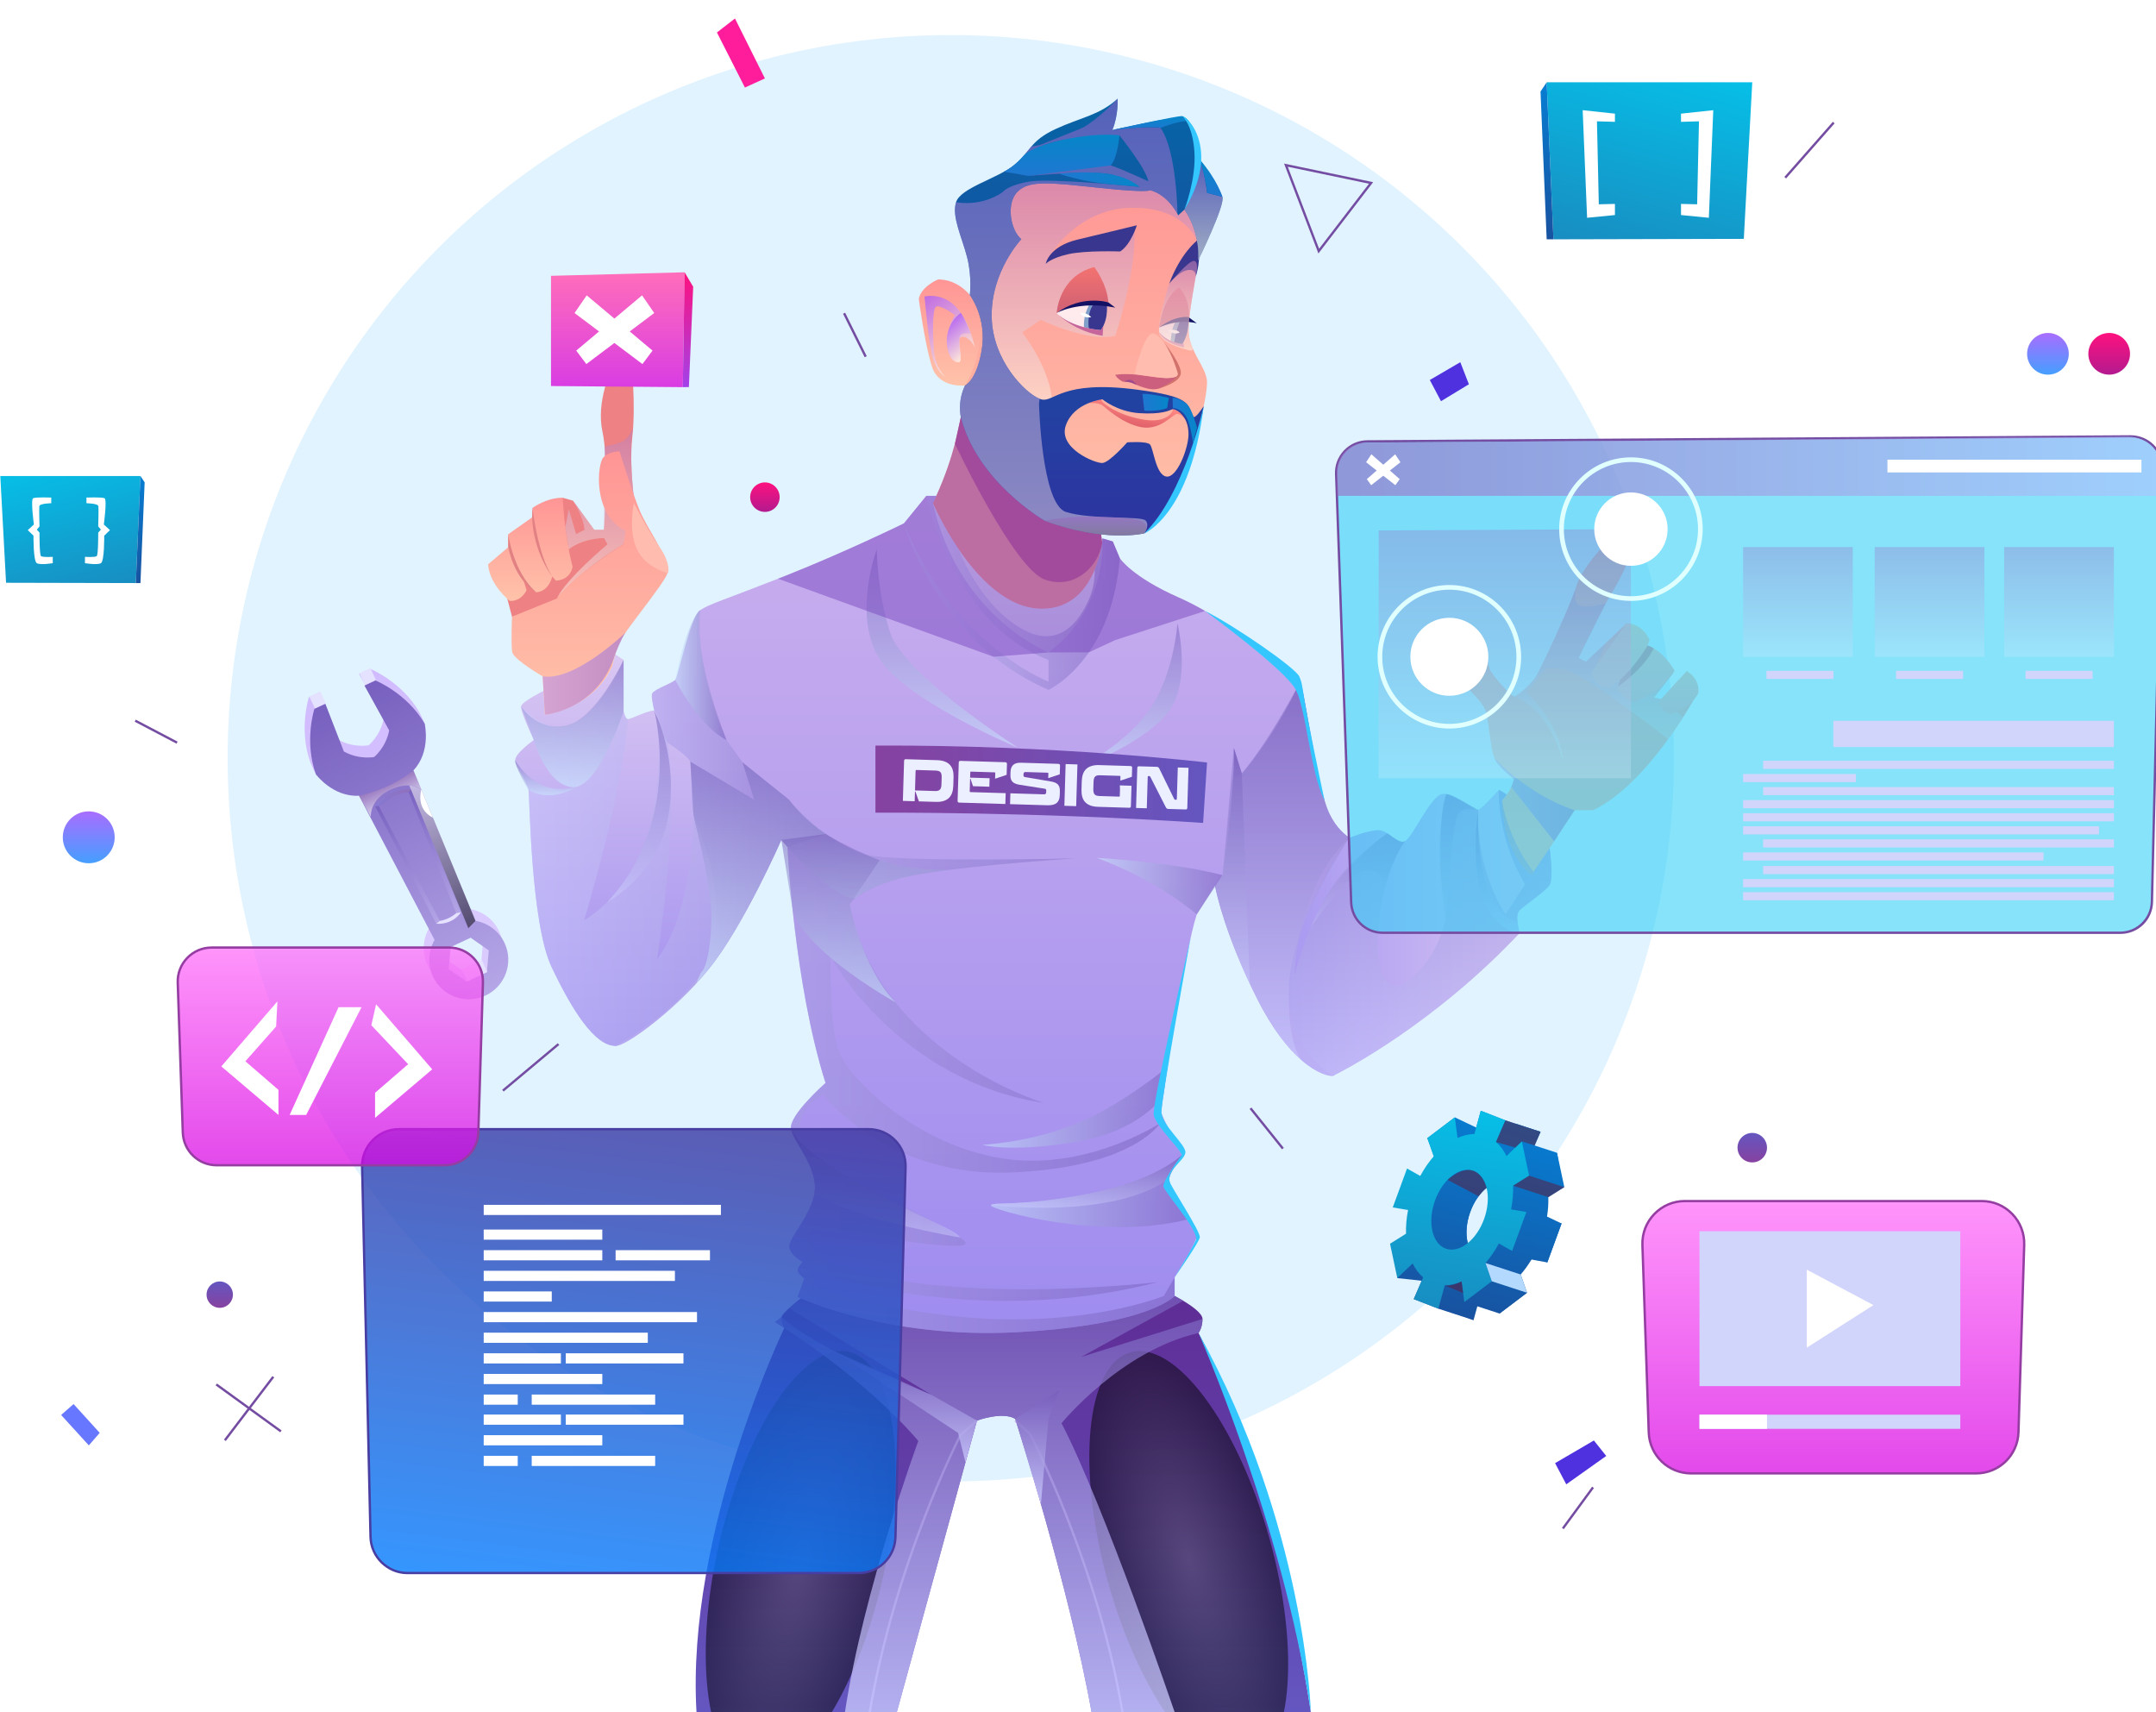 <?xml version="1.0" encoding="iso-8859-1"?>
<!-- Generator: Adobe Illustrator 19.0.0, SVG Export Plug-In . SVG Version: 6.00 Build 0)  -->
<svg version="1.1" id="illustration" xmlns="http://www.w3.org/2000/svg" xmlns:xlink="http://www.w3.org/1999/xlink" x="0px"
	 y="0px" viewBox="-408 234 462.177 367" style="enable-background:new -408 234 462.177 367;" xml:space="preserve">
<rect x="-408" y="234" width="462.177" height="367" fill="#808080" stroke="none"/>
<g>
	<g>
		<defs>
			<rect id="SVGID_1_" x="-473.233" y="201" width="600" height="400"/>
		</defs>
		<clipPath id="SVGID_2_">
			<use xlink:href="#SVGID_1_"  style="overflow:visible;"/>
		</clipPath>
		<rect x="-473.233" y="201" style="clip-path:url(#SVGID_2_);fill:#FFFFFF;" width="600" height="400"/>
	</g>
	<g>
		<defs>
			<rect id="SVGID_3_" x="-473.233" y="201" width="600" height="400"/>
		</defs>
		<clipPath id="SVGID_4_">
			<use xlink:href="#SVGID_3_"  style="overflow:visible;"/>
		</clipPath>
		<g style="clip-path:url(#SVGID_4_);">
			<path style="fill:#F1F1F4;" d="M-325.022,397.096c0.007-0.245,0.125-0.365,0.355-0.358l6.708,0.204
				c0.664,0.02,1.226,0.121,1.688,0.303s0.832,0.431,1.109,0.747c0.278,0.316,0.474,0.695,0.592,1.137
				c0.118,0.442,0.168,0.934,0.152,1.474l-0.056,1.842c-0.016,0.541-0.097,1.028-0.241,1.462c-0.144,0.435-0.363,0.802-0.66,1.1
				c-0.296,0.298-0.681,0.524-1.153,0.679c-0.472,0.153-1.039,0.22-1.703,0.2l-3.611-0.11l-0.748-2.112l-0.098-0.003l-0.063,2.088
				l-2.531-0.077L-325.022,397.096z M-322.681,403.426l4.287,0.131c0.483,0.015,0.832-0.081,1.042-0.288
				c0.212-0.207,0.325-0.581,0.341-1.121l0.045-1.499c0.017-0.557-0.073-0.939-0.272-1.146c-0.198-0.206-0.54-0.317-1.023-0.332
				l-4.104-0.125c-0.057-0.001-0.103,0.016-0.137,0.051c-0.034,0.036-0.051,0.079-0.053,0.127L-322.681,403.426z"/>
			<path style="fill:#F1F1F4;" d="M-310.787,400.935l-0.086-0.003l-0.081,2.678c-0.003,0.114,0.051,0.174,0.166,0.177l7.543,0.23
				l-0.07,2.321l-9.89-0.3c-0.238-0.008-0.353-0.134-0.345-0.379l0.249-8.207c0.007-0.245,0.129-0.364,0.368-0.358l9.606,0.292
				c0.246,0.007,0.365,0.134,0.358,0.379l-0.071,2.322l-2.373,0.801l-0.099-0.003l0.036-1.191c0.003-0.09-0.037-0.137-0.119-0.139
				l-5.073-0.154c-0.065-0.003-0.109,0.015-0.131,0.051c-0.021,0.037-0.032,0.076-0.034,0.116l-0.034,1.118l4.177,0.126
				l-0.056,1.819l-3.502-0.106L-310.787,400.935z"/>
			<path style="fill:#F1F1F4;" d="M-294.022,400.767l-0.099-0.003l0.03-0.983c0.003-0.098-0.044-0.149-0.143-0.152l-4.718-0.144
				c-0.172-0.005-0.292,0.028-0.36,0.1c-0.068,0.072-0.104,0.177-0.108,0.316l-0.007,0.221c-0.005,0.172,0.02,0.284,0.076,0.335
				s0.166,0.091,0.329,0.121l5.529,0.942c0.351,0.06,0.647,0.146,0.891,0.255c0.242,0.11,0.439,0.251,0.59,0.424
				c0.15,0.173,0.255,0.383,0.312,0.631c0.059,0.247,0.083,0.539,0.072,0.875l-0.021,0.712c-0.011,0.369-0.066,0.693-0.165,0.973
				c-0.099,0.28-0.254,0.513-0.464,0.699c-0.21,0.187-0.485,0.324-0.824,0.411c-0.339,0.088-0.754,0.125-1.245,0.11l-7.961-0.242
				l0.07-2.321l7.137,0.217c0.213,0.006,0.356-0.028,0.428-0.105c0.072-0.075,0.11-0.211,0.116-0.408l0.007-0.245
				c0.005-0.156-0.018-0.266-0.069-0.328c-0.052-0.062-0.155-0.105-0.309-0.127l-5.336-0.838c-0.359-0.061-0.666-0.144-0.921-0.25
				c-0.254-0.105-0.462-0.243-0.621-0.412c-0.159-0.169-0.272-0.373-0.337-0.613c-0.067-0.24-0.094-0.523-0.084-0.851l0.019-0.626
				c0.019-0.647,0.206-1.143,0.561-1.489c0.355-0.346,0.934-0.506,1.737-0.482l7.948,0.241c0.254,0.008,0.377,0.143,0.369,0.404
				l-0.056,1.843L-294.022,400.767z"/>
			<path style="fill:#F1F1F4;" d="M-290.662,406.722l0.271-8.943l2.531,0.077l-0.271,8.943L-290.662,406.722z"/>
			<path style="fill:#F1F1F4;" d="M-278.74,403.247c0.004-0.131,0.002-0.268-0.007-0.412c-0.008-0.144-0.018-0.269-0.031-0.376
				l0.003-0.11l2.506,0.076l-0.133,4.386c-0.007,0.229-0.113,0.341-0.317,0.335l-6.731-0.204c-0.664-0.021-1.227-0.122-1.688-0.304
				s-0.83-0.431-1.108-0.747c-0.277-0.315-0.476-0.694-0.593-1.137c-0.117-0.441-0.168-0.934-0.151-1.474l0.056-1.843
				c0.017-0.54,0.097-1.028,0.241-1.462s0.364-0.8,0.66-1.099c0.297-0.298,0.681-0.524,1.152-0.678
				c0.472-0.154,1.039-0.221,1.703-0.201l6.694,0.203c0.237,0.007,0.354,0.134,0.346,0.379l-0.059,1.929l-2.373,0.789l-0.099-0.003
				l0.026-0.86c0.003-0.082-0.032-0.124-0.106-0.126l-4.274-0.13c-0.245-0.007-0.453,0.009-0.622,0.049
				c-0.17,0.04-0.31,0.113-0.42,0.221c-0.109,0.107-0.192,0.253-0.246,0.435c-0.055,0.183-0.087,0.41-0.096,0.68l-0.047,1.573
				c-0.017,0.54,0.074,0.92,0.272,1.14c0.199,0.22,0.54,0.336,1.023,0.351l4.238,0.129c0.09,0.002,0.136-0.045,0.139-0.144
				L-278.74,403.247z"/>
			<path style="fill:#F1F1F4;" d="M-270.918,398.37c0.188,0.006,0.32,0.039,0.397,0.098c0.075,0.06,0.145,0.152,0.206,0.276
				l3.196,6.528c0.054,0.1,0.13,0.151,0.229,0.154l0.135,0.005c0.131,0.004,0.199-0.059,0.203-0.191l0.204-6.732l2.297,0.07
				l-0.261,8.588c-0.007,0.237-0.125,0.353-0.354,0.345l-3.638-0.11c-0.171-0.005-0.299-0.033-0.383-0.085
				c-0.085-0.052-0.162-0.147-0.232-0.29l-3.318-6.52c-0.046-0.1-0.123-0.151-0.229-0.154l-0.123-0.004
				c-0.131-0.004-0.198,0.06-0.202,0.191l-0.204,6.72l-2.298-0.07l0.261-8.575c0.008-0.245,0.125-0.365,0.355-0.357L-270.918,398.37
				z"/>
		</g>
	</g>
	<g>
		<defs>
			<rect id="SVGID_5_" x="-473.233" y="201" width="600" height="400"/>
		</defs>
		<clipPath id="SVGID_6_">
			<use xlink:href="#SVGID_5_"  style="overflow:visible;"/>
		</clipPath>
		<circle style="clip-path:url(#SVGID_6_);fill:#E0F3FF;" cx="-204.183" cy="396.53" r="155.018"/>
	</g>
	<g>
		<defs>
			<rect id="SVGID_7_" x="-473.233" y="201" width="600" height="400"/>
		</defs>
		<clipPath id="SVGID_8_">
			<use xlink:href="#SVGID_7_"  style="overflow:visible;"/>
		</clipPath>
		<g style="clip-path:url(#SVGID_8_);">
			
				<linearGradient id="SVGID_9_" gradientUnits="userSpaceOnUse" x1="-455.989" y1="173.808" x2="-455.989" y2="244.996" gradientTransform="matrix(0.906 -0.423 -0.423 -0.906 181.599 409.328)">
				<stop  offset="0" style="stop-color:#DBCCFF"/>
				<stop  offset="1" style="stop-color:#D1BBFF"/>
			</linearGradient>
			<path style="fill:url(#SVGID_9_);" d="M-318.136,386.609c-3.812-6.561-10.553-9.264-10.553-9.264l-2.351,1.098l5.294,9.604
				c-0.706,3.692-3.239,5.72-3.239,5.72l-0.007-0.016c0,0-3.181,0.641-6.465-1.186l-3.97-10.223l-2.351,1.098
				c0,0-2.253,6.904,0.333,14.038c0,0,1.003,2.314,1.176,2.516c0.932,1.087,3.361,2.342,8.056,2.051l16.204,30.912
				c-1.345,2.316-1.576,5.227-0.359,7.833c1.983,4.243,7.021,6.073,11.264,4.09c4.243-1.983,6.073-7.021,4.09-11.264
				c-1.218-2.606-3.598-4.296-6.237-4.751l-13.305-32.245c3.166-3.342,3.836-5.975,3.596-7.495
				C-317.011,388.804-318.136,386.609-318.136,386.609z M-304.808,439.919l-4.292,2.005l-3.882-2.713l0.41-4.719l4.292-2.006
				l3.882,2.713L-304.808,439.919z"/>
			
				<linearGradient id="SVGID_10_" gradientUnits="userSpaceOnUse" x1="-455.995" y1="171.031" x2="-455.995" y2="242.219" gradientTransform="matrix(0.906 -0.423 -0.423 -0.906 181.599 409.328)">
				<stop  offset="0" style="stop-color:#B5A6E7"/>
				<stop  offset="1" style="stop-color:#7760BF"/>
			</linearGradient>
			<path style="fill:url(#SVGID_10_);" d="M-316.96,389.125c-3.812-6.561-10.554-9.264-10.554-9.264l-2.351,1.098l5.293,9.604
				c-0.706,3.692-3.239,5.72-3.239,5.72l-0.007-0.016c0,0-3.181,0.641-6.465-1.186l-3.97-10.223l-2.351,1.098
				c0,0-2.253,6.904,0.333,14.039c0,0,3.665,4.912,9.231,4.567l16.204,30.912c-1.345,2.316-1.576,5.226-0.359,7.833
				c1.983,4.243,7.021,6.073,11.264,4.09s6.073-7.021,4.09-11.264c-1.217-2.606-3.598-4.296-6.237-4.751l-13.302-32.246
				C-315.544,395.087-316.96,389.125-316.96,389.125z M-303.633,442.435l-4.292,2.006l-3.882-2.713l0.41-4.719l4.292-2.006
				l3.882,2.713L-303.633,442.435z"/>
			
				<rect x="-341.403" y="382.852" transform="matrix(0.423 0.906 -0.906 0.423 151.948 529.591)" style="fill:#E5E2FF;" width="2.777" height="2.594"/>
			
				<rect x="-330.663" y="377.855" transform="matrix(0.423 0.906 -0.906 0.423 153.615 516.979)" style="fill:#E5E2FF;" width="2.777" height="2.594"/>
			
				<rect x="-307.755" y="439.808" transform="matrix(0.423 0.906 -0.906 0.423 223.926 532.57)" style="fill:#E5E2FF;" width="2.777" height="4.738"/>
			<g>
				
					<linearGradient id="SVGID_11_" gradientUnits="userSpaceOnUse" x1="-455.995" y1="188.727" x2="-455.995" y2="218.734" gradientTransform="matrix(0.906 -0.423 -0.423 -0.906 181.599 409.328)">
					<stop  offset="0" style="stop-color:#B5A6E7"/>
					<stop  offset="1" style="stop-color:#7760BF"/>
				</linearGradient>
				<path style="fill:url(#SVGID_11_);" d="M-327.569,406.86l13.087,25.151c3.438,0.158,5.283-2.468,5.283-2.468l-10.654-26.288
					C-324.635,403.078-327.569,406.86-327.569,406.86z M-310.209,429.748c-0.383,0.331-0.963,0.767-1.694,1.109
					c-0.58,0.271-1.186,0.453-1.806,0.539l-13.106-24.634c0.642-0.566,1.738-1.409,3.15-2.068c1.059-0.495,2.141-0.81,3.24-0.955
					L-310.209,429.748z"/>
				<path style="fill:#E5E2FF;" d="M-310.209,429.748l1.01-0.205c0,0-1.499,2.665-5.283,2.468l0.773-0.615
					C-313.709,431.396-311.846,431.179-310.209,429.748z"/>
				
					<linearGradient id="SVGID_12_" gradientUnits="userSpaceOnUse" x1="-460.253" y1="218.134" x2="-451.736" y2="218.134" gradientTransform="matrix(0.906 -0.423 -0.423 -0.906 181.599 409.328)">
					<stop  offset="0" style="stop-color:#8B8BE0"/>
					<stop  offset="1" style="stop-color:#A177B7"/>
				</linearGradient>
				<path style="opacity:0.62;fill:url(#SVGID_12_);enable-background:new    ;" d="M-327.569,406.86l0.753-0.098
					c0,0,2.236-2.321,6.39-3.024l0.573-0.484c0,0-1.669-0.292-4.269,0.923C-326.722,405.393-327.569,406.86-327.569,406.86z"/>
			</g>
			
				<linearGradient id="SVGID_13_" gradientUnits="userSpaceOnUse" x1="-455.994" y1="216.157" x2="-455.994" y2="221.312" gradientTransform="matrix(0.906 -0.423 -0.423 -0.906 181.599 409.328)">
				<stop  offset="0" style="stop-color:#FFFFFF"/>
				<stop  offset="1" style="stop-color:#A177B7"/>
			</linearGradient>
			<path style="opacity:0.62;fill:url(#SVGID_13_);enable-background:new    ;" d="M-331.038,404.564c0,0,6.294-1.119,11.658-5.428
				l1.702,4.124c0,0-1.93-1.91-6.165-0.184c-4.954,2.019-4.683,6.004-4.683,6.004L-331.038,404.564z"/>
			
				<linearGradient id="SVGID_14_" gradientUnits="userSpaceOnUse" x1="-451.49" y1="185.664" x2="-451.49" y2="218.744" gradientTransform="matrix(0.906 -0.423 -0.423 -0.906 181.599 409.328)">
				<stop  offset="0" style="stop-color:#000000"/>
				<stop  offset="1" style="stop-color:#FFFFFF"/>
			</linearGradient>
			<path style="opacity:0.5;fill:url(#SVGID_14_);enable-background:new    ;" d="M-317.678,403.26
				c-1.207-0.867-2.59-0.894-2.59-0.894l12.666,30.595l1.527-1.577L-317.678,403.26z"/>
			<path style="fill:#FFFFFF;" d="M-317.678,403.26c0,0-1.329,4.088,2.487,6.027L-317.678,403.26z"/>
		</g>
	</g>
	<g>
		<defs>
			<rect id="SVGID_15_" x="-473.233" y="201" width="600" height="400"/>
		</defs>
		<clipPath id="SVGID_16_">
			<use xlink:href="#SVGID_15_"  style="overflow:visible;"/>
		</clipPath>
		<g style="clip-path:url(#SVGID_16_);">
			<g>
				
					<linearGradient id="SVGID_17_" gradientUnits="userSpaceOnUse" x1="-192.933" y1="203" x2="-192.933" y2="292.21" gradientTransform="matrix(1 0 0 -1 0 804)">
					<stop  offset="0" style="stop-color:#6456C0"/>
					<stop  offset="1" style="stop-color:#5F2C95"/>
				</linearGradient>
				<path style="fill:url(#SVGID_17_);" d="M-127.001,601h-47.002c-4.92-27.32-16.36-62.87-16.36-62.87
					c-2.78-1.65-8.21,0.38-8.21,0.38l-17.18,62.49h-42.94c-2.28-38.56,18.82-82.33,18.82-82.33l-0.01-0.01
					c-0.07-0.15-0.74-1.49-0.56-2.39c0.07-0.39,0.79-1.13,1.6-1.86c1.16-1.06,2.54-2.12,2.54-2.12l80.11-0.5
					c0,0,0.81,0.41,1.84,1.03h0.01c1.75,1.06,4.12,2.7,4.12,3.9c0,1.65-0.65,2.72-0.81,2.96l-0.04,0.05
					C-133.896,552.147-127.001,601-127.001,601z"/>
				
					<radialGradient id="SVGID_18_" cx="18.195" cy="373.719" r="27.028" gradientTransform="matrix(0.646 0.149 0.385 -1.67 -392.088 1190.164)" gradientUnits="userSpaceOnUse">
					<stop  offset="0" style="stop-color:#4B474B"/>
					<stop  offset="1" style="stop-color:#000000"/>
				</radialGradient>
				<path style="opacity:0.5;fill:url(#SVGID_18_);enable-background:new    ;" d="M-218.908,572.946
					c-5.75,24.922-18.231,43.321-27.877,41.095c-9.646-2.225-12.804-24.233-7.054-49.155c5.75-24.922,18.231-43.321,27.877-41.095
					C-216.316,526.017-213.158,548.024-218.908,572.946z"/>
				
					<radialGradient id="SVGID_19_" cx="-18.487" cy="273.093" r="27.027" gradientTransform="matrix(0.639 -0.179 -0.462 -1.65 -15.116 1015.734)" gradientUnits="userSpaceOnUse">
					<stop  offset="0" style="stop-color:#4B474B"/>
					<stop  offset="1" style="stop-color:#000000"/>
				</radialGradient>
				<path style="opacity:0.5;fill:url(#SVGID_19_);enable-background:new    ;" d="M-135.913,563.63
					c6.901,24.628,4.769,46.758-4.764,49.429c-9.532,2.671-22.854-15.128-29.755-39.756c-6.901-24.628-4.769-46.758,4.764-49.429
					C-156.136,521.203-142.814,539.003-135.913,563.63z"/>
				<g>
					
						<linearGradient id="SVGID_20_" gradientUnits="userSpaceOnUse" x1="-221.805" y1="234.319" x2="-198.407" y2="234.319" gradientTransform="matrix(1 0 0 -1 0 804)">
						<stop  offset="0" style="stop-color:#9E8CEF"/>
						<stop  offset="1" style="stop-color:#CAAFEE"/>
					</linearGradient>
					<path style="fill:url(#SVGID_20_);" d="M-221.312,601.042l-0.493-0.084c5.465-32.199,19.338-59.204,19.477-59.474l0.058-0.073
						l3.534-3.09l0.329,0.377l-3.498,3.058C-202.529,542.975-215.961,569.513-221.312,601.042z"/>
				</g>
				<g>
					
						<linearGradient id="SVGID_21_" gradientUnits="userSpaceOnUse" x1="-947.708" y1="234.317" x2="-924.308" y2="234.317" gradientTransform="matrix(-1 0 0 -1 -1114.837 804)">
						<stop  offset="0" style="stop-color:#9E8CEF"/>
						<stop  offset="1" style="stop-color:#CAAFEE"/>
					</linearGradient>
					<path style="fill:url(#SVGID_21_);" d="M-167.622,601.042c-5.356-31.552-19.159-58.347-19.779-59.538l-3.128-2.808l0.334-0.373
						l3.216,2.908c0.143,0.271,14.384,27.526,19.85,59.727L-167.622,601.042z"/>
				</g>
				
					<linearGradient id="SVGID_22_" gradientUnits="userSpaceOnUse" x1="-196.073" y1="203" x2="-196.073" y2="292.21" gradientTransform="matrix(1 0 0 -1 0 804)">
					<stop  offset="0" style="stop-color:#CCCCFF"/>
					<stop  offset="1" style="stop-color:#755CBB"/>
				</linearGradient>
				<path style="opacity:0.76;fill:url(#SVGID_22_);enable-background:new    ;" d="M-150.223,516.72c0,1.65-0.65,2.72-0.81,2.96
					l-0.04,0.05c-16.68,3.77-29.37,19.34-29.37,19.34c9.09,17.44,24.25,61.93,24.25,61.93h-17.81
					c-4.92-27.32-16.36-62.87-16.36-62.87c-2.78-1.65-8.21,0.38-8.21,0.38l-17.18,62.49h-11.12c3.98-26.18,15.73-58.14,15.73-58.14
					c-11.55-13.45-28.73-24.19-28.73-24.19l-0.01-0.01l-2.04-1.28l1.48-1.11c7.43,7.13,31.39,16.44,32.13,16.73l-30.53-18.59
					c1.16-1.06,2.54-2.12,2.54-2.12l80.11-0.5c0,0,0.81,0.41,1.84,1.03l-21.88,12.04L-150.223,516.72z"/>
				
					<linearGradient id="SVGID_23_" gradientUnits="userSpaceOnUse" x1="-185.688" y1="247.605" x2="-185.688" y2="271.937" gradientTransform="matrix(1 0 0 -1 0 804)">
					<stop  offset="0" style="stop-color:#CCCCFF"/>
					<stop  offset="1" style="stop-color:#755CBB"/>
				</linearGradient>
				<polygon style="opacity:0.76;fill:url(#SVGID_23_);enable-background:new    ;" points="-190.363,538.13 -181.012,532.063 
					-183.233,538.13 -184.861,556.395 				"/>
				
					<linearGradient id="SVGID_24_" gradientUnits="userSpaceOnUse" x1="-213.869" y1="256.552" x2="-213.869" y2="280.391" gradientTransform="matrix(1 0 0 -1 0 804)">
					<stop  offset="0" style="stop-color:#CCCCFF"/>
					<stop  offset="1" style="stop-color:#755CBB"/>
				</linearGradient>
				<polygon style="opacity:0.76;fill:url(#SVGID_24_);enable-background:new    ;" points="-198.573,538.51 -208.313,533 
					-229.166,523.609 -202.612,541.158 -201.03,547.448 				"/>
			</g>
			<path style="fill:#FE9083;" d="M-171.773,350.65c0.06,0.43,0.11,0.66,0.11,0.66c-0.49,2.04-1.05,3.93-1.66,5.66
				c-1.96,5.63-4.4,9.63-6.23,12.12c-1.59,2.15-2.72,3.18-2.72,3.18c-14.59-4.58-21.78-18.85-24.54-25.95
				c-0.02-0.03-0.03-0.07-0.04-0.11c-0.53-1.34-0.88-2.42-1.1-3.12c0,0,0,0,0-0.01c-0.17-0.56-0.25-0.87-0.25-0.87
				c0.06-0.12,0.12-0.25,0.18-0.37l0.03-0.05c0.24-0.5,0.48-1.01,0.7-1.5c1.91-4.18,3.18-8.09,4-11.17
				c0.71-2.62,1.09-4.64,1.27-5.71c0.09-0.55,0.13-0.85,0.13-0.85l6.8,3.59l23.43,12.4c-0.35,2.15-0.49,4.17-0.5,5.94
				c-0.02,1.25,0.02,2.37,0.09,3.32c0.07,1.16,0.19,2.08,0.28,2.68v0.01C-171.793,350.56-171.783,350.6-171.773,350.65z"/>
			
				<linearGradient id="SVGID_25_" gradientUnits="userSpaceOnUse" x1="-189.691" y1="426.55" x2="-189.691" y2="462.16" gradientTransform="matrix(1 0 0 -1 0 804)">
				<stop  offset="0" style="stop-color:#D5CDF8"/>
				<stop  offset="1" style="stop-color:#F3EDFB"/>
			</linearGradient>
			<path style="fill:url(#SVGID_25_);" d="M-178.273,373.84c-1.35,1.34-2.94,2.54-4.84,3.54c-0.04,0.03-0.08,0.05-0.12,0.07
				c0,0-0.05-0.03-0.14-0.08l-0.01-0.01c-0.51-0.31-2.25-1.38-4.59-3.14c-6.12-4.61-16.34-13.93-19.26-26.49
				c-0.01-0.02-0.01-0.03-0.02-0.05c-0.34-1.49-0.58-3.01-0.7-4.59c0,0,0,0,0-0.01c-0.03-0.41-0.06-0.82-0.07-1.24
				c0,0,2.03,4.77,5.55,9.92c4.14,6.06,10.35,12.67,17.77,12.71c6.42,0.04,9.71-4.35,11.38-8.4c0.71-1.72,1.13-3.37,1.35-4.6
				c0.01-0.01,0.01-0.02,0.01-0.02c0.07-0.36,0.12-0.68,0.17-0.95v-0.01c0.02-0.14,0.04-0.26,0.05-0.37
				c0.06-0.45,0.08-0.71,0.08-0.71S-169.203,364.77-178.273,373.84z"/>
			
				<linearGradient id="SVGID_26_" gradientUnits="userSpaceOnUse" x1="-208.023" y1="444.39" x2="-171.359" y2="444.39" gradientTransform="matrix(1 0 0 -1 0 804)">
				<stop  offset="0" style="stop-color:#CCCCFF"/>
				<stop  offset="1" style="stop-color:#755CBB"/>
			</linearGradient>
			<path style="opacity:0.5;fill:url(#SVGID_26_);enable-background:new    ;" d="M-178.273,373.84c-1.35,1.34-2.94,2.54-4.84,3.54
				h-0.12l-0.14-0.01l-0.01-0.01c-0.51-0.31-2.25-1.38-4.59-3.14c-6.12-4.61-16.34-13.93-19.26-26.49
				c-0.01-0.02-0.01-0.03-0.02-0.05c-0.34-1.49-0.58-3.01-0.7-4.59c0,0,0,0,0-0.01c-0.03-0.41-0.06-0.82-0.07-1.24
				c0,0,2.03,4.77,5.55,9.92c0,0,4.04,11.1,12.78,16.6c4.38,2.75,7.7,2.35,10.14,0.73c2.44-1.61,4.02-4.42,4.95-6.54
				c0.93-2.13,1.23-4.12,1.28-5.58c0.01-0.33,0.01-0.63,0-0.9c0.71-1.72,1.13-3.37,1.35-4.6c0.01-0.01,0.01-0.02,0.01-0.02
				c0.07-0.36,0.12-0.68,0.17-0.95v-0.01c0.02-0.14,0.04-0.26,0.05-0.37c0.06-0.45,0.08-0.71,0.08-0.71
				S-169.203,364.77-178.273,373.84z"/>
			
				<linearGradient id="SVGID_27_" gradientUnits="userSpaceOnUse" x1="-200.175" y1="284.271" x2="-200.175" y2="463.71" gradientTransform="matrix(1 0 0 -1 0 804)">
				<stop  offset="0" style="stop-color:#9E8CEF"/>
				<stop  offset="1" style="stop-color:#CAAFEE"/>
			</linearGradient>
			<path style="fill:url(#SVGID_27_);" d="M-122.113,464.53c-0.11,0.05-0.16,0.08-0.16,0.08c-0.82,0.1-3.37-0.46-6.71-3.35
				l-0.01-0.01c0-0.01-0.01-0.02-0.03-0.03c-0.01-0.01-0.02-0.03-0.04-0.04c-2.8-2.45-6.16-6.54-9.51-13.24
				c-6.7-13.39-8.62-22.33-8.93-23.89l-0.04-0.24l-3.91,6.2c-2.65,7.97-7.67,40.95-7.58,42.37c0.09,1.42,4.45,8.34,4.36,9.19
				c0,0,0,0.01-0.01,0.02c-0.12,0.86-2.08,2.75-2.64,4.81c-0.38,1.37,2.28,5.69,4.15,8.92v0.01c0.97,1.68,1.72,3.06,1.72,3.58
				c0,1.51-4.74,8.9-4.74,8.9v3.98l-0.07,0.07l-0.22,0.2l-0.18,0.15c-1.8,1.42-9.43,6.07-33.27,7.35
				c-28.25,1.51-47.07-7.58-47.07-7.58l1.42-3.89c0,0-1.32-1.13-1.42-1.7c-0.09-0.57,1.04-1.9,1.04-1.9s-2.84-1.51-2.84-3.41
				c0-1.89,5.69-7.76,5.5-12.79c-0.19-5.02-4.55-9.47-5.12-12.31c-0.57-2.84,7.39-9.85,7.39-9.85c-6.82-21.6-8.15-50.59-8.15-50.59
				l-1.32-1.52c0,0-8.15,18.57-15.54,27.66c-0.88,1.08-1.81,2.15-2.77,3.18c-2.06,2.23-4.25,4.32-6.36,6.15
				c-5.12,4.46-9.77,7.39-10.95,7.16c-1.9-0.38-9.48-15.35-9.13-30.7c0.16-7.3,4.56-15.47,9.13-22.02c0.49-0.7,0.98-1.39,1.48-2.06
				c3.24-4.41,6.35-7.87,7.84-9.45c0.58-0.62,0.91-0.95,0.91-0.95s-1.04-3.35-1.75-6.26c-0.01-0.07-0.03-0.14-0.05-0.21
				c0-0.03-0.01-0.07-0.02-0.1c-0.01-0.05-0.02-0.07-0.02-0.07c-0.42-1.79-0.68-3.34-0.44-3.72c0.63-1.01,4.3-2.15,4.93-2.9
				c0.63-0.76,3.28-13.52,5.3-14.91c1.94-1.33,5.35-2.3,16.72-6.77c0.56-0.22,1.13-0.44,1.73-0.68
				c12.75-5.05,25.26-11.18,25.26-11.18l4.8-5.9h2.14l-0.7,1.5l-0.03,0.05c0.34,1.52,0.73,2.98,1.17,4.37
				c0.01,0.04,0.02,0.08,0.04,0.11c6.6,20.82,23.58,27.53,23.58,27.53c11.8-8.71,11.57-22.54,11.57-22.54v-1.9l2.21,0.66l1.51,3.6
				c0,0,2.56,3.98,12.7,8.44c1.75,0.77,3.63,1.74,5.57,2.85c9.28,5.27,19.6,13.42,20.39,15.15c0.08,0.18,0.17,0.46,0.27,0.86v0.01
				c1.09,4.28,3.33,20.31,5.41,26.03c1.3,3.57,3.35,5.54,4.86,6.56c0.01,0.01,0.01,0.01,0.02,0.01c1.12,0.77,1.94,1.01,1.94,1.01
				c0.16,0.88,0.31,1.75,0.45,2.61C-111.983,444.62-120.253,463.23-122.113,464.53z"/>
			
				<linearGradient id="SVGID_28_" gradientUnits="userSpaceOnUse" x1="-274.643" y1="396.085" x2="-230.943" y2="396.085" gradientTransform="matrix(1 0 0 -1 0 804)">
				<stop  offset="0" style="stop-color:#CCCCFF"/>
				<stop  offset="1" style="stop-color:#755CBB"/>
			</linearGradient>
			<path style="opacity:0.5;fill:url(#SVGID_28_);enable-background:new    ;" d="M-230.943,412.77l-8.24,2.77l-1.32-1.52
				c0,0-8.15,18.57-15.54,27.66c-0.88,1.08-1.81,2.15-2.77,3.18c-2.06,2.23-4.25,4.32-6.36,6.15l-6.28-27.07l-3.19-20.55
				c3.24-4.41,6.35-7.87,7.84-9.45c0.58-0.62,0.91-0.95,0.91-0.95s-1.04-3.35-1.75-6.26c-0.01-0.07-0.03-0.14-0.05-0.21
				c0-0.03-0.01-0.07-0.02-0.1c-0.01-0.05-0.02-0.07-0.02-0.07c-0.42-1.79-0.68-3.34-0.44-3.72c0.63-1.01,4.3-2.15,4.93-2.9
				c0.63-0.76,3.28-13.52,5.3-14.91c0,0-1.32,12.25,5.69,27.79l3.41,4.8l9.98,8.02C-238.863,405.43-235.073,410.46-230.943,412.77z"
				/>
			
				<linearGradient id="SVGID_29_" gradientUnits="userSpaceOnUse" x1="-275.995" y1="345.83" x2="-275.995" y2="429.74" gradientTransform="matrix(1 0 0 -1 0 804)">
				<stop  offset="0" style="stop-color:#9E8CEF"/>
				<stop  offset="1" style="stop-color:#DAC7F3"/>
			</linearGradient>
			<path style="fill:url(#SVGID_29_);" d="M-254.783,434.93c-1.77,13.13-21.34,23.24-21.34,23.24c-4.36,0-9.23-7.58-13.65-16.93
				c-4.42-9.35-4.69-36.21-4.92-37.87c-0.24-1.66-2.7-4.98-2.85-6.4c-0.14-1.42,3.98-4.36,3.98-4.36l-0.03-0.07l-0.03-0.07
				c-0.43-0.92-2.85-6.11-2.68-7.06c0.19-1.04,4.82-3.31,4.82-3.31l0.29,5.11c0,0,10.78-2.04,14.43-10.39l0.64-2.56l1.8,1.2v10.99
				c0,0,0.37,1.71,0.94,1.71s4.77-2.1,5.65-1.81c0.89,0.29,1.76,6.17,2.94,6.92c1.17,0.76,4.3,2.94,4.77,3.98
				c0.21,0.47,0.23,2.16,0.25,4.15c0.03,2.44,0.05,5.32,0.41,6.94C-258.693,411.27-253.013,421.79-254.783,434.93z"/>
			
				<linearGradient id="SVGID_30_" gradientUnits="userSpaceOnUse" x1="-131.703" y1="370.014" x2="-75.397" y2="370.014" gradientTransform="matrix(1 0 0 -1 0 804)">
				<stop  offset="0" style="stop-color:#A999F1"/>
				<stop  offset="1" style="stop-color:#DAC7F3"/>
			</linearGradient>
			<path style="fill:url(#SVGID_30_);" d="M-75.793,423.68c-0.88,1.39-5.3,4.3-6.44,5.44c-1.14,1.13,0,4.87,0,4.87
				c-18.57,19.71-37.93,29.58-39.88,30.54c-0.11,0.05-0.16,0.08-0.16,0.08c-11.66-7.84-10.66-20.75-6.79-31.63
				c3.7-10.44,10.04-19.01,10.32-19.38l0.01-0.01c0,0,0,0,0.01-0.01c0.21-0.08,3.54-1.46,5.92-1.64c0.79-0.06,1.51,0.25,2.19,0.68
				c1.42,0.88,2.62,2.27,3.78,1.69c1.71-0.86,5.53-9.89,8.12-10.14c1.81-0.17,4.32,1.67,5.99,2.72c0.73,0.46,1.3,0.77,1.58,0.69
				c0.95-0.25,4.17-4.11,4.43-4.21c0.25-0.11,1.72,0.97,1.72,0.97l-1.03,1.28c1.58,9.1,6.76,15.22,6.76,15.22l3.47-5.08
				C-75.793,415.76-74.903,422.29-75.793,423.68z"/>
			<path style="fill:#CB4D7A;" d="M-171.723,350.26c-0.02,0.13-0.04,0.26-0.05,0.39c-0.05,0.27-0.11,0.53-0.19,0.8
				c0,0,0,0.01-0.01,0.02c-1.19,4.41-6,8.92-12.07,6.75c-6.63-2.37-19.25-29.1-19.25-29.1l1.27-5.71l29.95,24.4l0.33,2.31
				L-171.723,350.26z"/>
			<g>
				<path style="fill:#EE8183;" d="M-271.454,345.368c0,0-1.831-10.105-1.01-17.558s-0.212-15.916-0.212-15.916
					s-1.809-0.758-3.136,0c-1.326,0.758-4.421,8.463-3.032,14.653c1.389,6.189,0.316,21.032,0.316,21.032h-2.084l-4.547-6.253
					l-2.21-0.632c0,0-12.726,12-12.537,19.137l1.663,6.347l15.674-0.537l10.231-11.684L-271.454,345.368z"/>
				
					<linearGradient id="SVGID_31_" gradientUnits="userSpaceOnUse" x1="-294.31" y1="441.181" x2="-294.31" y2="463.306" gradientTransform="matrix(1 0 0 -1 0 804)">
					<stop  offset="0.016" style="stop-color:#FFC2A9"/>
					<stop  offset="1" style="stop-color:#FF9595"/>
				</linearGradient>
				<path style="fill:url(#SVGID_31_);" d="M-287.37,340.695c0,0,0.329,7.958,2.115,14.779c0,0-0.299,2.795-3.567,2.984l-0.805-0.9
					c0,0-0.568,3.174-3.458,3.41l-2.747-2.747l0.71,2.274c0,0-0.995,2.416-3.6,2.321c0,0-4.358-3.41-4.642-7.863l4.308-3.647v-2.795
					l5.118-3.6l0.095-2.037C-293.843,342.874-290.843,340.647-287.37,340.695z"/>
				
					<linearGradient id="SVGID_32_" gradientUnits="userSpaceOnUse" x1="-280.378" y1="441.707" x2="-280.378" y2="478.328" gradientTransform="matrix(1 0 0 -1 0 804)">
					<stop  offset="0" style="stop-color:#FFEADB"/>
					<stop  offset="0.994" style="stop-color:#C27CB6"/>
				</linearGradient>
				<path style="opacity:0.6;fill:url(#SVGID_32_);enable-background:new    ;" d="M-272.281,325.672c0,0-0.767,1.95-1.857,2.707
					c-1.089,0.758-4.246,1.338-4.246,1.338l-0.143,17.862h-2.084l-4.547-6.253c0,0,2.305,3.568,2.447,6.253l-1.8,0.884l-1.563-5.353
					l-0.741,3.852l0.736,4.793c0,0,2.696-2.32,7.575-2.415l0.734,1.332c0,0-8.826,7.311-10.863,11.621
					c0,0,4.358-5.542,14.305-11.653l0.947-2.937l1.257-7.011C-272.123,340.694-273.314,330.59-272.281,325.672z"/>
				
					<linearGradient id="SVGID_33_" gradientUnits="userSpaceOnUse" x1="-281.566" y1="416.79" x2="-281.566" y2="473.25" gradientTransform="matrix(1 0 0 -1 0 804)">
					<stop  offset="0.016" style="stop-color:#FFC2A9"/>
					<stop  offset="1" style="stop-color:#FF9595"/>
				</linearGradient>
				<path style="fill:url(#SVGID_33_);" d="M-264.883,356.8c-0.82,2.46-9.41,12.69-10.36,14.91c-0.95,2.21-1.52,5.11-1.52,5.11
					c-4.22,9.13-14.43,10.39-14.43,10.39l-0.47-8.24c0,0-5.49-3.16-6.42-4.89l-0.01-0.03l-0.11-0.29c-0.28-1.61-0.04-7.58-0.04-7.58
					l9.61-3.89c4.17-5.4,14.31-11.65,14.31-11.65l0.47-2.83c-7.28-3.58-6.06-14.41-4.83-15.74c1.23-1.32,3.5-1.32,3.5-1.32
					s2.66,8.71,4.36,12.79C-269.113,347.61-264.063,354.34-264.883,356.8z"/>
				<path style="fill:#E28183;" d="M-293.843,342.874c0,0,1.074,9.947,4.216,14.684c0,0-3.995-4.958-4.311-12.647L-293.843,342.874z
					"/>
				<path style="fill:#E28183;" d="M-299.056,348.51c0,0,1.044,8.005,5.971,12.458c0,0-4.362-2.179-5.971-9.663V348.51z"/>
				
					<linearGradient id="SVGID_34_" gradientUnits="userSpaceOnUse" x1="-291.663" y1="425.601" x2="-273.911" y2="425.601" gradientTransform="matrix(1 0 0 -1 0 804)">
					<stop  offset="0.016" style="stop-color:#D1A1D6"/>
					<stop  offset="0.994" style="stop-color:#BD89C4"/>
				</linearGradient>
				<path style="opacity:0.91;fill:url(#SVGID_34_);enable-background:new    ;" d="M-273.911,369.589
					c0,0-10.835,10.52-17.752,9.381l0.47,8.24c0,0,11.37-0.994,15.065-12.955C-276.127,374.255-274.797,370.818-273.911,369.589z"/>
			</g>
			<g>
				
					<linearGradient id="SVGID_35_" gradientUnits="userSpaceOnUse" x1="-74.237" y1="382.4" x2="-74.237" y2="457.901" gradientTransform="matrix(1 0 0 -1 0 804)">
					<stop  offset="0.016" style="stop-color:#FFC2A9"/>
					<stop  offset="1" style="stop-color:#FF9595"/>
				</linearGradient>
				<path style="fill:url(#SVGID_35_);" d="M-44.873,383.89c0,0-9.95,18.19-21.6,23.78h-3.98l-9.19,13.93c0,0-5.94-3.73-6.38-15.98
					c0,0,2.08-2.17,2.59-4.62c0,0-3.28-2.58-4.17-4.47c-0.88-1.9-1.2-7.58-1.83-9.92s-6-7.2-7.2-7.83s-6.63-0.95-6.63-0.95
					s-0.76-1.96,0-2.9c0.76-0.95,9.22-4.24,13.83-1.08c0,0,0.32,2.4,0.82,3.67c0.51,1.26,4.55,5.74,5.18,5.74s3.35-2.27,4.55-4.04
					c1.15-1.7,7.26-14.87,8.74-19.32c0.01-0.05,0.02-0.09,0.04-0.13c0.02-0.07,0.05-0.14,0.06-0.2c0.02-0.05,0.03-0.09,0.04-0.13
					c0.01-0.02,0.02-0.03,0.02-0.05c1.14-3.85,7.77-11.24,11.31-13.26c0,0,1.51-0.38,2.33,1.51c0,0-2.84,8.09-5.81,12.89
					c-0.5,0.81-1.04,1.76-1.6,2.78c0,0,0,0-0.01,0c-2.53,4.65-5.38,10.74-5.79,11.63l-0.05,0.11l1.58,0.81l4.27-4.05l4.38-4.15
					l10.05,10.61l-0.99,1.26l-3.14,4.03l1.59,0.29l3.7-4.09L-44.873,383.89z"/>
				
					<linearGradient id="SVGID_36_" gradientUnits="userSpaceOnUse" x1="-65.317" y1="406.59" x2="-65.317" y2="444.1" gradientTransform="matrix(1 0 0 -1 0 804)">
					<stop  offset="0" style="stop-color:#FFEADB"/>
					<stop  offset="0.994" style="stop-color:#C27CB6"/>
				</linearGradient>
				<path style="opacity:0.6;fill:url(#SVGID_36_);enable-background:new    ;" d="M-47.201,387.757l-3.179,4.672
					c0,0-17.453-13.459-21.243-14.599c-3.79-1.14-5.18-0.38-5.18-0.38l-3.91,4.99c0,0,7.2,6.38,7.83,14.97
					c0,0-2.4-10.86-10.55-14.15c0.63,0,3.35-2.27,4.55-4.04c1.15-1.7,7.26-14.87,8.74-19.32c-0.2,0.76-0.46,2.24,0.16,3.41
					c0.86,1.59,5.92,0.09,6.22,0c0.01,0,0.01,0,0.01,0l-5.8,11.63l-0.05,0.11l1.58,0.81l4.27-4.05l-2.14,4.97l15.58,2.75l-3.14,4.03
					l1.59,0.29L-47.201,387.757z"/>
				
					<linearGradient id="SVGID_37_" gradientUnits="userSpaceOnUse" x1="-57.917" y1="419.537" x2="-57.917" y2="436.352" gradientTransform="matrix(1 0 0 -1 0 804)">
					<stop  offset="0" style="stop-color:#FFB0B0"/>
					<stop  offset="0.984" style="stop-color:#FFC2A9"/>
				</linearGradient>
				<path style="fill:url(#SVGID_37_);" d="M-59.37,367.663c0,0,3.031-0.442,4.989,3.474l-0.442,1.263c0,0,2.955,0.579,5.811,5.368
					c0,0-2.526,4.611-8.779,6.695c0,0-2.905-0.821-3.41-3.284l0.568-1.579l-2.274,1.705c0,0-2.716,0.821-3.916-3.221L-59.37,367.663
					z"/>
				
					<linearGradient id="SVGID_38_" gradientUnits="userSpaceOnUse" x1="-48.164" y1="416.947" x2="-48.164" y2="426.168" gradientTransform="matrix(1 0 0 -1 0 804)">
					<stop  offset="0" style="stop-color:#FFB0B0"/>
					<stop  offset="0.984" style="stop-color:#FFC2A9"/>
				</linearGradient>
				<path style="fill:url(#SVGID_38_);" d="M-43.959,382.632c0,0,0.632-2.905-2.463-4.8l-6,6.632c0,0,0.182,2.126,2.779,2.589
					C-49.643,387.053-45.538,385.663-43.959,382.632z"/>
				
					<linearGradient id="SVGID_39_" gradientUnits="userSpaceOnUse" x1="-87.603" y1="398.569" x2="-70.453" y2="398.569" gradientTransform="matrix(1 0 0 -1 0 804)">
					<stop  offset="0.016" style="stop-color:#D1A1D6"/>
					<stop  offset="0.994" style="stop-color:#BD89C4"/>
				</linearGradient>
				<path style="opacity:0.91;fill:url(#SVGID_39_);enable-background:new    ;" d="M-87.603,396.53c0,0,6.951,7.757,17.15,11.14
					l-4.395,6.662l-9.172-11.647l0.588-1.685C-83.433,401-87.1,398.242-87.603,396.53z"/>
				<path style="fill:#E28183;" d="M-54.822,372.4c0,0-2.905,4.8-5.81,7.2l-0.568,1.579c0,0,5.639-3.806,7.714-8.203
					C-53.487,372.976-54.159,372.495-54.822,372.4z"/>
			</g>
			
				<linearGradient id="SVGID_40_" gradientUnits="userSpaceOnUse" x1="-111.47" y1="339.379" x2="-111.47" y2="423.89" gradientTransform="matrix(1 0 0 -1 0 804)">
				<stop  offset="0" style="stop-color:#CCCCFF"/>
				<stop  offset="1" style="stop-color:#755CBB"/>
			</linearGradient>
			<path style="opacity:0.5;fill:url(#SVGID_40_);enable-background:new    ;" d="M-75.793,423.68c-0.88,1.39-5.3,4.3-6.44,5.44
				c-1.14,1.13,0,4.87,0,4.87c-18.57,19.71-37.93,29.58-39.88,30.54c-0.11,0.05-0.16,0.08-0.16,0.08
				c-1.52,0.19-8.91-1.89-16.3-16.67c-6.7-13.39-8.62-22.33-8.93-23.89l-0.04-0.24l1.63-2.21l2.42-27.28l1.7,5.49
				c6.44-7.77,12.51-19.7,12.51-19.7l0.27,0.86v0.01c1.09,4.28,3.33,20.31,5.41,26.03c1.3,3.57,3.35,5.54,4.86,6.56l0.01,0.02
				l-0.01,0.01c-5.93,5.41-8.87,13.19-10.32,19.38c-1.33,5.68-1.42,10.03-1.42,10.03s1.64-7.7,6.82-16.96
				c1.88-3.37,4.62-6.38,7.33-8.85c2.04-1.86,4.07-3.42,5.72-4.58c1.42,0.88,2.62,2.27,3.78,1.69c-7.8,11.71-7.61,34.89-0.28,30.47
				c7.32-4.42,8.996-13.801,8.996-13.801c-1.73-11.43-1.214-24.322,0.176-26.771c1.687,0.056,6.518,3.453,6.798,3.373
				c-0.44,13.45,5.88,22.43,5.88,22.43l4.17-6.45c-6.07-10.23-5.62-20.19-5.62-20.19c0.25-0.11,1.72,0.97,1.72,0.97l-1.03,1.28
				c1.58,9.1,6.76,15.22,6.76,15.22l3.47-5.08C-75.793,415.76-74.903,422.29-75.793,423.68z"/>
			
				<linearGradient id="SVGID_41_" gradientUnits="userSpaceOnUse" x1="-297.543" y1="356.405" x2="-156.193" y2="356.405" gradientTransform="matrix(1 0 0 -1 0 804)">
				<stop  offset="0" style="stop-color:#CCCCFF"/>
				<stop  offset="1" style="stop-color:#755CBB"/>
			</linearGradient>
			<path style="opacity:0.5;fill:url(#SVGID_41_);enable-background:new    ;" d="M-156.193,507.81v3.98l-0.07,0.07l-0.22,0.2
				l-0.18,0.15c-1.8,1.42-9.43,6.07-33.27,7.35c-28.25,1.51-47.07-7.58-47.07-7.58l1.42-3.89c0,0-1.32-1.13-1.42-1.7
				c-0.09-0.57,1.04-1.9,1.04-1.9s-2.84-1.51-2.84-3.41c0-1.71,4.64-6.66,5.39-11.31c0.09-0.5,0.13-0.99,0.11-1.48
				c-0.19-5-4.51-9.43-5.11-12.27c-0.01-0.03-0.01-0.04-0.01-0.04c-0.57-2.84,7.39-9.85,7.39-9.85c-6.82-21.6-8.15-50.59-8.15-50.59
				l-1.32-1.52c0,0-8.15,18.57-15.54,27.66c-7.39,9.1-18.19,16.87-20.08,16.49c-4.36,0-9.23-7.58-13.65-16.93
				s-4.69-36.21-4.92-37.87c-0.24-1.66-2.7-4.98-2.85-6.4c4.74,8.15,12.29,5.75,12.29,5.75c-5.47,0.12-8.31-10.11-8.31-10.11
				l-0.03-0.07l-0.03-0.07l-2.67-7.05c0.3,0.34,6.55,7.33,12.59,3.02c6.19-4.42,9.38-12.98,9.38-12.98v10.99
				c0,0,0.37,1.71,0.94,1.71c-0.37,5.06-1.44,11.22-2.74,17.29c-2.81,13.13-6.66,25.81-6.66,25.81s10.44-5.68,14.11-20.08
				c1.75-6.89,2.04-12.88,1.87-17.24c-0.15-3.73-0.64-6.28-0.84-7.21c-0.01-0.07-0.03-0.14-0.05-0.21c0-0.03-0.01-0.07-0.02-0.1
				c0-0.02-0.01-0.04-0.01-0.05l1.01,2.14l1.92,4.76c2.23,18.48-2.37,46.33-2.37,46.33c6.7-8.34,8.09-26.78,7.8-31.26
				c-0.13-2.14-0.3-4.78-0.41-6.94c-0.15-2.36-0.25-4.15-0.25-4.15l13.71,8.18l-2.53-8.02l9.98,8.02c0,0,8.97,10.8,18.19,12.06
				c9.22,1.27,43.07,0.51,43.07,0.51s-29.43,1.89-38.02,4.42c-8.59,2.53-10.23,5.43-10.23,5.43c6.21,31.59,40.58,42.24,41.65,42.56
				c-31.18-4.68-45.69-31.19-45.69-31.19s-0.51,14.91,1.89,20.59s16.55,19.58,34.74,22.48c1.53,0.24,3.04,0.39,4.53,0.46
				c15.34,0.72,28.04-7.12,29.34-7.96c0.07-0.05,0.11-0.07,0.11-0.07s-0.01,0.02-0.03,0.05c-0.49,0.75-6.78,9.59-32.18,10.56
				c-1.54,0.06-3.04,0.05-4.5-0.01c-0.01,0-0.02,0-0.02,0c-23.54-0.99-35.53-16.67-35.53-16.67s-8.71,4.68-3.15,11.62
				c0.06,0.07,0.12,0.15,0.18,0.22c1.64,1.89,5.25,4.2,9.52,6.58c0.12,0.07,0.24,0.14,0.35,0.2c5.16,2.85,11.21,5.79,15.89,8.22
				c0.03,0.01,0.05,0.02,0.07,0.03c2.86,1.49,5.21,2.77,6.52,3.73c0.01,0,0.01,0.01,0.01,0.01c1.32,0.96,1.59,1.58,0.3,1.73
				c-6.57,0.76-31.45-4.67-32.46-3.16c-1.01,1.52,1.23,5.43,1.23,5.43c22.84,11.32,71.71,5.74,73.25,5.57
				c-40.9,10.47-74.36-2.79-74.36-2.79l1.11,3.92c0,0,18.22,6.31,39.69,6.82c21.48,0.5,34.87-4.99,34.87-4.99L-156.193,507.81z"/>
			
				<linearGradient id="SVGID_42_" gradientUnits="userSpaceOnUse" x1="-172.927" y1="380.058" x2="-145.909" y2="380.058" gradientTransform="matrix(1 0 0 -1 0 804)">
				<stop  offset="0" style="stop-color:#CCEDFF"/>
				<stop  offset="1" style="stop-color:#755CBB"/>
			</linearGradient>
			<path style="opacity:0.5;fill:url(#SVGID_42_);enable-background:new    ;" d="M-172.927,417.874c0,0,16.268,0.884,27.018,3.726
				l-5.544,8.409C-151.454,430.009-159.791,422.674-172.927,417.874z"/>
			
				<linearGradient id="SVGID_43_" gradientUnits="userSpaceOnUse" x1="-197.433" y1="332.642" x2="-157.727" y2="332.642" gradientTransform="matrix(1 0 0 -1 0 804)">
				<stop  offset="0" style="stop-color:#CCEDFF"/>
				<stop  offset="1" style="stop-color:#755CBB"/>
			</linearGradient>
			<path style="opacity:0.5;fill:url(#SVGID_43_);enable-background:new    ;" d="M-157.727,462.713c0,0-10.148,8.466-20.127,12.382
				s-19.579,4.295-19.579,4.295s5.737,1.705,19.853-0.568c14.116-2.274,18.946-9.919,18.946-9.919L-157.727,462.713z"/>
			
				<linearGradient id="SVGID_44_" gradientUnits="userSpaceOnUse" x1="-195.594" y1="314.688" x2="-153.173" y2="314.688" gradientTransform="matrix(1 0 0 -1 0 804)">
				<stop  offset="0" style="stop-color:#CCEDFF"/>
				<stop  offset="1" style="stop-color:#755CBB"/>
			</linearGradient>
			<path style="opacity:0.5;fill:url(#SVGID_44_);enable-background:new    ;" d="M-153.173,495.32v0.01
				c-18.78,4.85-42.62-2.11-42.42-2.96s6.53,0.38,21.21-2.56c14.23-2.85,19.39-7.91,19.7-8.22c-0.12,0.86-2.08,2.75-2.64,4.81
				C-157.703,487.77-155.043,492.09-153.173,495.32z"/>
			
				<linearGradient id="SVGID_45_" gradientUnits="userSpaceOnUse" x1="-232.103" y1="359.14" x2="-232.103" y2="406.75" gradientTransform="matrix(1 0 0 -1 0 804)">
				<stop  offset="0" style="stop-color:#CCEDFF"/>
				<stop  offset="1" style="stop-color:#755CBB"/>
			</linearGradient>
			<path style="opacity:0.5;fill:url(#SVGID_45_);enable-background:new    ;" d="M-204.183,420.42c-16.04,1.63-20.36,6.1-20.36,6.1
				c-4.51,0.57-14.64-10.98-14.64-10.98l-1.32-1.52c0,0-8.15,18.57-15.54,27.66c-0.88,1.08-1.81,2.15-2.77,3.18l1.05-2.36
				c0,0,1.72-0.82,2.22-9.85c0.51-9.02-3.79-22.48-3.82-24.31s-0.66-11.09-0.66-11.09l13.71,8.18l-2.53-8.02l9.98,8.02
				c0,0,3.91,5.88,13.78,10.78C-215.773,420.84-205.333,420.47-204.183,420.42z"/>
			
				<linearGradient id="SVGID_46_" gradientUnits="userSpaceOnUse" x1="-228.27" y1="355.138" x2="-228.27" y2="391.228" gradientTransform="matrix(1 0 0 -1 0 804)">
				<stop  offset="0" style="stop-color:#CCEDFF"/>
				<stop  offset="1" style="stop-color:#755CBB"/>
			</linearGradient>
			<path style="opacity:0.5;fill:url(#SVGID_46_);enable-background:new    ;" d="M-240.503,414.02l9.556-1.248
				c0,0,3.821,2.531,11.487,5.651l-6.393,9.427c0,0,2.536,13.439,9.816,21.012c0,0-19.321-10.731-22.037-19.755L-240.503,414.02z"/>
			
				<linearGradient id="SVGID_47_" gradientUnits="userSpaceOnUse" x1="-285.308" y1="401.273" x2="-285.308" y2="428.54" gradientTransform="matrix(1 0 0 -1 0 804)">
				<stop  offset="0" style="stop-color:#CCEDFF"/>
				<stop  offset="1" style="stop-color:#755CBB"/>
			</linearGradient>
			<path style="opacity:0.5;fill:url(#SVGID_47_);enable-background:new    ;" d="M-296.293,385.42l2.73,7.19
				c0,0,2.785,9.704,8.31,10.11s10.93-16.27,10.93-16.27v-10.99c0,0-5.878,12.603-12.226,14.024
				C-292.896,390.905-296.293,385.42-296.293,385.42z"/>
			
				<linearGradient id="SVGID_48_" gradientUnits="userSpaceOnUse" x1="-263.243" y1="425.284" x2="-252.254" y2="425.284" gradientTransform="matrix(1 0 0 -1 0 804)">
				<stop  offset="0" style="stop-color:#CCEDFF"/>
				<stop  offset="1" style="stop-color:#755CBB"/>
			</linearGradient>
			<path style="opacity:0.5;fill:url(#SVGID_48_);enable-background:new    ;" d="M-263.243,379.73c0,0,4.926,9.849,10.989,12.881
				c0,0-7.209-17.497-5.689-27.79C-257.943,364.82-260.593,366.47-263.243,379.73z"/>
			
				<linearGradient id="SVGID_49_" gradientUnits="userSpaceOnUse" x1="-143.786" y1="359.14" x2="-143.786" y2="409.68" gradientTransform="matrix(1 0 0 -1 0 804)">
				<stop  offset="0" style="stop-color:#CCCCFF"/>
				<stop  offset="1" style="stop-color:#755CBB"/>
			</linearGradient>
			<path style="opacity:0.76;fill:url(#SVGID_49_);enable-background:new    ;" d="M-143.493,394.32l1.7,5.49l1.725,45.05
				c0,0-4.368-8.571-7.435-20.81l1.593-2.45C-145.909,421.6-143.237,404.619-143.493,394.32z"/>
			
				<linearGradient id="SVGID_50_" gradientUnits="userSpaceOnUse" x1="-86.965" y1="370.01" x2="-86.965" y2="396.42" gradientTransform="matrix(1 0 0 -1 0 804)">
				<stop  offset="0" style="stop-color:#CCCCFF"/>
				<stop  offset="1" style="stop-color:#755CBB"/>
			</linearGradient>
			<path style="opacity:0.5;fill:url(#SVGID_50_);enable-background:new    ;" d="M-91.143,407.58c0,0-0.962,22.13,8.443,24.044
				l0.467,2.366C-82.233,433.99-94.4,433.539-91.143,407.58z"/>
			
				<linearGradient id="SVGID_51_" gradientUnits="userSpaceOnUse" x1="-116.917" y1="371.19" x2="-116.917" y2="391.38" gradientTransform="matrix(1 0 0 -1 0 804)">
				<stop  offset="0" style="stop-color:#CCCCFF"/>
				<stop  offset="1" style="stop-color:#755CBB"/>
			</linearGradient>
			<path style="opacity:0.3;fill:url(#SVGID_51_);enable-background:new    ;" d="M-106.833,414.31c0,0-0.36,0.793-3.78-1.69
				c0,0-11.831,8.379-16.388,20.19c0,0,7.292-10.851,11.172-12.025s4.817,3.156,4.817,3.156S-109.477,417.841-106.833,414.31z"/>
			
				<linearGradient id="SVGID_52_" gradientUnits="userSpaceOnUse" x1="-291.016" y1="399.532" x2="-291.016" y2="407.03" gradientTransform="matrix(1 0 0 -1 0 804)">
				<stop  offset="0" style="stop-color:#CCEDFF"/>
				<stop  offset="1" style="stop-color:#755CBB"/>
			</linearGradient>
			<path style="opacity:0.5;fill:url(#SVGID_52_);enable-background:new    ;" d="M-297.543,396.97c0,0,4.552,8.39,13.078,5.757
				c0,0-5.109,3.444-10.228,0.643C-294.693,403.37-297.87,397.917-297.543,396.97z"/>
			
				<linearGradient id="SVGID_53_" gradientUnits="userSpaceOnUse" x1="-270.987" y1="376.673" x2="-270.987" y2="417.65" gradientTransform="matrix(1 0 0 -1 0 804)">
				<stop  offset="0" style="stop-color:#CCCCFF"/>
				<stop  offset="1" style="stop-color:#755CBB"/>
			</linearGradient>
			<path style="opacity:0.5;fill:url(#SVGID_53_);enable-background:new    ;" d="M-267.733,386.35c0,0,6.258,23.399-10.068,40.977
				c0,0,10.605-5.443,13.007-18.043C-262.391,396.684-267.733,386.35-267.733,386.35z"/>
			
				<linearGradient id="SVGID_54_" gradientUnits="userSpaceOnUse" x1="-165.563" y1="405.516" x2="-165.563" y2="436.352" gradientTransform="matrix(1 0 0 -1 0 804)">
				<stop  offset="0" style="stop-color:#CCEDFF"/>
				<stop  offset="1" style="stop-color:#755CBB"/>
			</linearGradient>
			<path style="opacity:0.5;fill:url(#SVGID_54_);enable-background:new    ;" d="M-155.593,367.648c0,0-0.705,10.562-5.767,18.141
				c-5.062,7.579-15.104,12.695-15.104,12.695s12.6-4.642,18.379-11.179C-152.306,380.768-155.593,367.648-155.593,367.648z"/>
			
				<linearGradient id="SVGID_55_" gradientUnits="userSpaceOnUse" x1="-205.961" y1="409.685" x2="-205.961" y2="452.244" gradientTransform="matrix(1 0 0 -1 0 804)">
				<stop  offset="0" style="stop-color:#CCEDFF"/>
				<stop  offset="1" style="stop-color:#755CBB"/>
			</linearGradient>
			<path style="opacity:0.5;fill:url(#SVGID_55_);enable-background:new    ;" d="M-220.043,351.756c0,0,0,8.832,2.842,17.832
				c2.842,9.001,27.512,24.727,27.512,24.727s-25.428-10.563-30.354-20.06C-224.97,364.758-220.043,351.756-220.043,351.756z"/>
			
				<linearGradient id="SVGID_56_" gradientUnits="userSpaceOnUse" x1="-220.332" y1="401.9" x2="-149.247" y2="401.9" gradientTransform="matrix(1 0 0 -1 0 804)">
				<stop  offset="0" style="stop-color:#8642A0"/>
				<stop  offset="1" style="stop-color:#6456C0"/>
			</linearGradient>
			<path style="fill:url(#SVGID_56_);" d="M-220.332,393.815V408.2c0,0,33.11-0.267,70.237,2.192l0.848-12.947
				C-149.247,397.445-181.524,393.618-220.332,393.815z"/>
			<g>
				<path style="fill:#EBEFFF;" d="M-214.193,397.096c0.007-0.245,0.125-0.365,0.355-0.358l6.708,0.204
					c0.664,0.02,1.226,0.121,1.687,0.303c0.462,0.182,0.832,0.431,1.109,0.747s0.474,0.695,0.592,1.137
					c0.118,0.442,0.169,0.934,0.152,1.474l-0.056,1.842c-0.016,0.541-0.097,1.028-0.241,1.462c-0.144,0.435-0.363,0.802-0.66,1.1
					c-0.296,0.298-0.681,0.524-1.153,0.679c-0.472,0.153-1.039,0.22-1.703,0.2l-3.611-0.11l-0.748-2.112l-0.098-0.003l-0.063,2.088
					l-2.531-0.077L-214.193,397.096z M-211.851,403.426l4.287,0.131c0.483,0.015,0.831-0.081,1.042-0.288
					c0.212-0.207,0.325-0.581,0.341-1.121l0.045-1.499c0.017-0.557-0.073-0.939-0.272-1.146c-0.198-0.206-0.54-0.317-1.023-0.332
					l-4.104-0.125c-0.057-0.001-0.103,0.016-0.137,0.051c-0.034,0.036-0.051,0.079-0.053,0.127L-211.851,403.426z"/>
				<path style="fill:#EBEFFF;" d="M-199.958,400.935l-0.086-0.003l-0.081,2.678c-0.003,0.114,0.051,0.174,0.166,0.177l7.543,0.23
					l-0.07,2.321l-9.89-0.3c-0.238-0.008-0.353-0.134-0.345-0.379l0.249-8.207c0.007-0.245,0.129-0.364,0.368-0.358l9.606,0.292
					c0.246,0.007,0.365,0.134,0.358,0.379l-0.071,2.322l-2.373,0.801l-0.099-0.003l0.036-1.191c0.003-0.09-0.037-0.137-0.119-0.139
					l-5.073-0.154c-0.065-0.003-0.109,0.015-0.131,0.051c-0.021,0.037-0.032,0.076-0.034,0.116l-0.034,1.118l4.177,0.126
					l-0.056,1.819l-3.502-0.106L-199.958,400.935z"/>
				<path style="fill:#EBEFFF;" d="M-183.193,400.767l-0.099-0.003l0.03-0.983c0.003-0.098-0.044-0.149-0.143-0.152l-4.718-0.144
					c-0.172-0.005-0.292,0.028-0.36,0.1c-0.068,0.072-0.105,0.177-0.108,0.316l-0.007,0.221c-0.005,0.172,0.02,0.284,0.076,0.335
					s0.166,0.091,0.329,0.121l5.529,0.942c0.351,0.06,0.647,0.146,0.891,0.255c0.242,0.11,0.439,0.251,0.59,0.424
					c0.15,0.173,0.255,0.383,0.312,0.631c0.059,0.247,0.083,0.539,0.072,0.875l-0.021,0.712c-0.011,0.369-0.066,0.693-0.165,0.973
					c-0.099,0.28-0.254,0.513-0.464,0.699c-0.21,0.187-0.485,0.324-0.824,0.411c-0.339,0.088-0.754,0.125-1.245,0.11l-7.961-0.242
					l0.07-2.321l7.137,0.217c0.213,0.006,0.356-0.028,0.428-0.105c0.072-0.075,0.11-0.211,0.116-0.408l0.007-0.245
					c0.005-0.156-0.018-0.266-0.069-0.328c-0.052-0.062-0.155-0.105-0.31-0.127l-5.336-0.838c-0.359-0.061-0.666-0.144-0.921-0.25
					c-0.254-0.105-0.462-0.243-0.621-0.412s-0.272-0.373-0.337-0.613c-0.067-0.24-0.094-0.523-0.084-0.851l0.019-0.626
					c0.02-0.647,0.206-1.143,0.561-1.489c0.355-0.346,0.934-0.506,1.737-0.482l7.948,0.241c0.254,0.008,0.377,0.143,0.369,0.404
					l-0.056,1.843L-183.193,400.767z"/>
				<path style="fill:#EBEFFF;" d="M-179.833,406.722l0.271-8.943l2.531,0.077l-0.271,8.943L-179.833,406.722z"/>
				<path style="fill:#EBEFFF;" d="M-167.91,403.247c0.004-0.131,0.002-0.268-0.007-0.412c-0.008-0.144-0.018-0.269-0.031-0.376
					l0.003-0.11l2.506,0.076l-0.133,4.386c-0.007,0.229-0.113,0.341-0.317,0.335l-6.732-0.204c-0.664-0.021-1.227-0.122-1.688-0.304
					s-0.83-0.431-1.108-0.747c-0.277-0.315-0.476-0.694-0.593-1.137c-0.117-0.441-0.168-0.934-0.151-1.474l0.056-1.843
					c0.017-0.54,0.097-1.028,0.241-1.462c0.143-0.434,0.364-0.8,0.66-1.099c0.297-0.298,0.681-0.524,1.152-0.678
					c0.472-0.154,1.039-0.221,1.703-0.201l6.694,0.203c0.237,0.007,0.354,0.134,0.346,0.379l-0.059,1.929l-2.373,0.789l-0.099-0.003
					l0.026-0.86c0.003-0.082-0.032-0.124-0.106-0.126l-4.274-0.13c-0.245-0.007-0.453,0.009-0.622,0.049
					c-0.17,0.04-0.31,0.113-0.42,0.221c-0.109,0.107-0.192,0.253-0.246,0.435c-0.055,0.183-0.087,0.41-0.096,0.68l-0.047,1.573
					c-0.017,0.54,0.074,0.92,0.272,1.14c0.199,0.22,0.54,0.336,1.023,0.351l4.238,0.129c0.09,0.002,0.136-0.045,0.139-0.144
					L-167.91,403.247z"/>
				<path style="fill:#EBEFFF;" d="M-160.089,398.37c0.188,0.006,0.32,0.039,0.397,0.098c0.075,0.06,0.145,0.152,0.206,0.276
					l3.196,6.528c0.054,0.1,0.13,0.151,0.229,0.154l0.135,0.005c0.131,0.004,0.199-0.059,0.203-0.191l0.204-6.732l2.297,0.07
					l-0.261,8.588c-0.007,0.237-0.125,0.353-0.355,0.345l-3.638-0.11c-0.171-0.005-0.299-0.033-0.383-0.085
					c-0.085-0.052-0.162-0.147-0.232-0.29l-3.318-6.52c-0.046-0.1-0.123-0.151-0.229-0.154l-0.123-0.004
					c-0.131-0.004-0.198,0.06-0.202,0.191l-0.204,6.72l-2.298-0.07l0.261-8.575c0.008-0.245,0.125-0.365,0.355-0.357
					L-160.089,398.37z"/>
			</g>
			
				<linearGradient id="SVGID_57_" gradientUnits="userSpaceOnUse" x1="-214.203" y1="442.92" x2="-167.943" y2="442.92" gradientTransform="matrix(1 0 0 -1 0 804)">
				<stop  offset="0" style="stop-color:#CCCCFF"/>
				<stop  offset="1" style="stop-color:#755CBB"/>
			</linearGradient>
			<path style="opacity:0.5;fill:url(#SVGID_57_);enable-background:new    ;" d="M-167.943,353.67c-0.78,9.3-3.61,15.78-6.63,20.15
				c-4.16,6-8.66,8.05-8.66,8.05c-4.5-1.96-8.4-4.4-11.76-7.09c-14.26-11.4-18.86-27.2-19.21-28.5
				c6.02,14.54,14.86,23.35,21.56,28.31c5.4,4.01,9.41,5.52,9.41,5.52v-4.65c-1.07-0.4-2.11-0.86-3.1-1.36
				c-11.8-5.95-18-18.35-20.9-26.37c-0.01-0.02-0.01-0.03-0.02-0.05c-1.57-4.34-2.18-7.39-2.18-7.39h2.14l-0.7,1.5l-0.03,0.05
				c0.34,1.52,0.73,2.98,1.17,4.37c0.01,0.04,0.02,0.08,0.04,0.11c6.6,20.82,23.58,27.53,23.58,27.53
				c11.8-8.71,11.57-22.54,11.57-22.54v-1.9l2.21,0.66L-167.943,353.67z"/>
			
				<linearGradient id="SVGID_58_" gradientUnits="userSpaceOnUse" x1="-95.281" y1="373.022" x2="-95.281" y2="399.793" gradientTransform="matrix(1 0 0 -1 0 804)">
				<stop  offset="0" style="stop-color:#CCCCFF"/>
				<stop  offset="1" style="stop-color:#755CBB"/>
			</linearGradient>
			<path style="opacity:0.3;fill:url(#SVGID_58_);enable-background:new    ;" d="M-97.941,404.207c0,0-3.208,10.477-0.176,26.771
				c0,0,1.516-20.653,2.653-22.453c1.137-1.8,4.322-0.946,4.322-0.946S-96.154,404.815-97.941,404.207z"/>
			
				<linearGradient id="SVGID_59_" gradientUnits="userSpaceOnUse" x1="-133.123" y1="342.82" x2="-133.123" y2="423.89" gradientTransform="matrix(1 0 0 -1 0 804)">
				<stop  offset="0" style="stop-color:#CCCCFF"/>
				<stop  offset="1" style="stop-color:#755CBB"/>
			</linearGradient>
			<path style="opacity:0.5;fill:url(#SVGID_59_);enable-background:new    ;" d="M-129.063,461.18c-2.8-2.45-6.16-6.54-9.51-13.24
				c-6.7-13.39-8.62-22.33-8.93-23.89l1.59-2.45l2.13-20.6l1.99-1.19c0,0,7.11-7.85,12.51-19.7c0.08,0.18,0.17,0.46,0.27,0.86v0.01
				c1.09,4.28,3.33,20.31,5.41,26.03c1.3,3.57,3.35,5.54,4.86,6.56c0,0-12.31,18.26-12.91,31.29
				C-132.183,456.72-129.543,460.58-129.063,461.18z"/>
			
				<linearGradient id="SVGID_60_" gradientUnits="userSpaceOnUse" x1="-220.283" y1="304.74" x2="-220.283" y2="327.98" gradientTransform="matrix(1 0 0 -1 0 804)">
				<stop  offset="0" style="stop-color:#CCCCFF"/>
				<stop  offset="1" style="stop-color:#755CBB"/>
			</linearGradient>
			<path style="opacity:0.5;fill:url(#SVGID_60_);enable-background:new    ;" d="M-202.153,499.26c0,0-22.19-3.64-31.25-9.48
				c0,0-0.01,0-0.01-0.01c0.09-0.5,0.13-0.99,0.11-1.48c-0.19-5-4.51-9.43-5.11-12.27c0.1,0.27,0.75,1.77,3.9,4.47
				c1.99,1.71,5,3.91,9.52,6.58c0.12,0.07,0.24,0.14,0.35,0.2c6.4,3.78,11.91,6.34,15.89,8.22c0.03,0.01,0.05,0.02,0.07,0.03
				c3.58,1.68,5.9,2.79,6.52,3.73C-202.153,499.25-202.153,499.26-202.153,499.26z"/>
			
				<linearGradient id="SVGID_61_" gradientUnits="userSpaceOnUse" x1="-175.138" y1="311.124" x2="-175.138" y2="322.41" gradientTransform="matrix(1 0 0 -1 0 804)">
				<stop  offset="0" style="stop-color:#CCCCFF"/>
				<stop  offset="1" style="stop-color:#755CBB"/>
			</linearGradient>
			<path style="opacity:0.5;fill:url(#SVGID_61_);enable-background:new    ;" d="M-154.683,481.59c-0.12,0.86-2.08,2.75-2.64,4.81
				c0,0-8.14,8.62-38.27,5.97c0.2-0.85,6.53,0.38,21.21-2.56C-160.153,486.96-154.993,481.9-154.683,481.59z"/>
			<path style="opacity:0.5;fill:#7A4AC0;enable-background:new    ;" d="M-149.673,364.96l-19.26,6.24l-5.64,2.62l-0.03,0.01
				l-3.67,0.01l-4.96,0.01l-3.1,0.25l-1.64,0.12l-4.67,0.37l-2.35,0.19l-23.1-8.36l-4.13-1.49l-19-6.88
				c0.56-0.22,1.13-0.44,1.73-0.68c12.75-5.05,25.26-11.18,25.26-11.18l4.8-5.9h2.14c1.91-4.18,3.18-8.09,4-11.17l1.27-5.71
				c0.09-0.55,0.13-0.85,0.13-0.85l6.8,3.59l22.93,18.34c-0.02,1.25,0.02,2.37,0.09,3.32l0.33,2.31c0.06-0.45,0.08-0.71,0.08-0.71
				l2.21,0.66l1.51,3.6c0,0,2.56,3.98,12.7,8.44C-153.493,362.88-151.613,363.85-149.673,364.96z"/>
			<g>
				
					<linearGradient id="SVGID_62_" gradientUnits="userSpaceOnUse" x1="-175.636" y1="456.188" x2="-175.636" y2="533.395" gradientTransform="matrix(1 0 0 -1 0 804)">
					<stop  offset="0.016" style="stop-color:#FFC2A9"/>
					<stop  offset="1" style="stop-color:#FF9595"/>
				</linearGradient>
				<path style="fill:url(#SVGID_62_);" d="M-164.343,347.39c0,0-8.98,2.02-18.89-2.78c-9.91-4.8-18.24-18.95-18.75-22.48
					c-0.5-3.54,3.79-12.76,3.79-19.96c0-7.2-3.53-19.58,2.4-26.28c5.94-6.69,33.22-7.7,42.07,0.89c0,0,2.74,6.88,2.74,10.77
					c0,0.94-0.17,2.32-0.42,3.91c-0.08,0.59-0.19,1.22-0.29,1.87c-0.79,4.71-1.88,10.46-1.37,12.98c0.18,0.88,0.46,1.69,0.79,2.46
					v0.01c1.09,2.52,2.71,4.53,3,6.71C-148.893,318.34-152.713,338.55-164.343,347.39z"/>
				
					<linearGradient id="SVGID_63_" gradientUnits="userSpaceOnUse" x1="-204.417" y1="487.342" x2="-204.417" y2="510.105" gradientTransform="matrix(1 0 0 -1 0 804)">
					<stop  offset="0.016" style="stop-color:#FFC2A9"/>
					<stop  offset="1" style="stop-color:#FF9595"/>
				</linearGradient>
				<path style="fill:url(#SVGID_63_);" d="M-198.266,300.137c0,0-2.451-6.147-8.609-6.242c0,0-3.6,1.421-4.168,4.169
					c0,0,1.326,9.947,2.842,14.589c1.516,4.642,7.074,3.971,7.074,3.971S-196.289,309.221-198.266,300.137z"/>
				
					<linearGradient id="SVGID_64_" gradientUnits="userSpaceOnUse" x1="-164.903" y1="478.735" x2="-163.949" y2="483.704" gradientTransform="matrix(1 0 0 -1 0 804)">
					<stop  offset="0" style="stop-color:#E1616A"/>
					<stop  offset="1" style="stop-color:#FF8883"/>
				</linearGradient>
				<path style="fill:url(#SVGID_64_);" d="M-174.599,320.392c0,0,2.051-0.16,2.935,0.503s4.105,3.789,8.179,4.642
					s6.806-2.616,7.674-2.794c0.868-0.178,1.822,1.05,1.822,1.05s-0.374-1.417-2.495-2.063c0,0-0.859,3.267-6.763,2.149
					s-8.416-3.742-8.416-3.742l-0.3-0.537C-171.964,319.6-173.629,319.946-174.599,320.392z"/>
				
					<linearGradient id="SVGID_65_" gradientUnits="userSpaceOnUse" x1="-173.519" y1="482.537" x2="-173.519" y2="532.274" gradientTransform="matrix(1 0 0 -1 0 804)">
					<stop  offset="0" style="stop-color:#FFEADB"/>
					<stop  offset="0.994" style="stop-color:#C27CB6"/>
				</linearGradient>
				<path style="opacity:0.6;fill:url(#SVGID_65_);enable-background:new    ;" d="M-183.313,289.799l0.08-0.632
					c0,0,5.89-10.336,17.543-10.62s14.285,7.018,14.285,7.018l2.158-3.277l-4.917-9.994l-34.237-0.568l-8.337,6.726l-1.053,16.466
					l3.706,21.739l9.019,4.806l2.546-2.258c-0.94-7.279-6.354-13.929-6.354-13.929l3.947-2.741c0,0,10.137,4.907,15.995,3.438
					c0,0,4.405-12.858,4.153-22.384C-164.78,283.589-179.796,285.811-183.313,289.799z"/>
				<path style="fill:#38368E;" d="M-183.834,290.564c0,0,0.568-3.723,6.853-5.213c6.999-1.659,12.686-3.062,12.686-3.062
					s-1.239,4.083-3.572,5.614c0,0-7.406-0.269-11.155,0.583C-182.771,289.338-183.834,290.564-183.834,290.564z"/>
				<path style="fill:#38368E;" d="M-151.405,285.565c0,0-3.554,2.74-5.97,9.277c0,0,2.321-3.032,4.453-2.984
					c1.461,0.033,1.227,1.475,1.227,1.475S-150.243,289.426-151.405,285.565z"/>
				
					<linearGradient id="SVGID_66_" gradientUnits="userSpaceOnUse" x1="-175.942" y1="502.905" x2="-175.942" y2="512.758" gradientTransform="matrix(1 0 0 -1 0 804)">
					<stop  offset="0" style="stop-color:#CF6074"/>
					<stop  offset="1" style="stop-color:#F37270"/>
				</linearGradient>
				<path style="fill:url(#SVGID_66_);" d="M-181.485,301.095c0,0,0.379-7.863,8.053-9.853c0,0,2.747,3.553,3.032,7.579
					C-170.401,298.821-174.475,298.063-181.485,301.095z"/>
				
					<linearGradient id="SVGID_67_" gradientUnits="userSpaceOnUse" x1="-156.291" y1="499.779" x2="-156.291" y2="508.353" gradientTransform="matrix(1 0 0 -1 0 804)">
					<stop  offset="0" style="stop-color:#CF6074"/>
					<stop  offset="1" style="stop-color:#FF817F"/>
				</linearGradient>
				<path style="fill:url(#SVGID_67_);" d="M-159.506,304.221c0,0,0.621-6.26,4.216-8.574c0,0,2.45,1.836,2.196,7.076
					C-153.094,302.723-155.243,301.947-159.506,304.221z"/>
				<path style="fill:#FFEBED;" d="M-181.485,301.095c0,0,2.495,3.063,9.474,3.663c0,0,1.33-2.024,1.202-5.985
					C-170.81,298.772-177.222,298.158-181.485,301.095z"/>
				<path style="fill:#FFEBED;" d="M-159.506,304.221v0.916c0,0,1.074,2.242,4.926,2.621c0,0,1.242-1.935,1.346-5.072
					C-153.234,302.686-155.685,302.074-159.506,304.221z"/>
				<path style="fill:#7F9EC9;" d="M-174.025,298.61c0,0-1.769,2.153-1.611,5.547c0,0,2.321,0.546,3.624,0.601
					c0,0,1.527-2.126,1.202-5.985C-170.81,298.772-172.839,298.336-174.025,298.61z"/>
				<path style="fill:#7F9EC9;" d="M-155.85,302.793c0,0-1.004,1.073-1.193,4.365c0,0,1.374,0.6,2.463,0.6
					c0,0,1.403-1.992,1.346-5.072C-153.234,302.686-154.213,302.313-155.85,302.793z"/>
				<path style="fill:#38368E;" d="M-174.599,304.393c0,0-0.634-4.249,1.798-5.873l1.991,0.253c0,0,0.661,3.364-1.202,5.985
					C-172.012,304.758-173.99,304.533-174.599,304.393z"/>
				<path style="fill:#38368E;" d="M-154.97,302.605c0,0-0.9,1.886-1.321,4.83c0,0,0.693,0.283,1.711,0.323
					c0,0,1.364-1.667,1.346-5.072C-153.234,302.686-154.271,302.41-154.97,302.605z"/>
				<path style="fill:#131163;" d="M-181.485,301.095c0,0,4.642-2.7,12.553-1.161l-1.468-1.113
					C-170.401,298.821-176.038,297.068-181.485,301.095z"/>
				<path style="fill:#131163;" d="M-159.506,304.221c0,0,3.722-1.976,8.063-0.931l-1.789-1.324
					C-153.232,301.966-156.143,301.521-159.506,304.221z"/>
				<path style="fill:#FFFFFF;" d="M-176.464,301.095c0,0,1.263-0.278,2.4,0.872C-174.064,301.966-175.621,302.424-176.464,301.095z
					"/>
				<path style="fill:#FFFFFF;" d="M-157.801,304.758c0,0,1.98-0.385,2.663,0.518C-155.138,305.276-156.196,306.004-157.801,304.758
					z"/>
				<path style="fill:#C6659C;" d="M-181.018,301.554c0,0,3.607,3.567,9.386,4.42l0.149-2.104l-0.528,0.889
					C-172.012,304.758-177.567,304.429-181.018,301.554z"/>
				<path style="fill:#C6659C;" d="M-159.506,305.137c0,0,0.642,2.305,5.342,3.347l-0.151-1.129l-0.264,0.402
					C-154.58,307.758-157.92,307.332-159.506,305.137z"/>
				<path style="fill:#CB5F7D;" d="M-168.933,314.358c0,0,1.753-0.379,4.974,0s6.843,1.263,8.821,0c0,0-2.629,2.632-4.906,3.032
					c-2.277,0.4-5.747-1.6-5.747-1.6l-1.516,0.026C-167.306,315.816-168.475,315.242-168.933,314.358z"/>
				<path style="fill:#9F4A8B;" d="M-167.085,315.812c0,0,0.789-0.507,1.452-0.38c0.663,0.126,1.338,1.092,1.338,1.092
					S-165.695,315.782-167.085,315.812z"/>
				<path style="fill:#FFBCAF;" d="M-155.138,314.358c0.842-0.821-3.516-8.583-5.6-8.871c-2.084-0.287-4.042,8.702-4.042,8.702
					s2.899,0.406,5.71,0.783C-156.259,315.349-155.138,314.358-155.138,314.358z"/>
				
					<linearGradient id="SVGID_68_" gradientUnits="userSpaceOnUse" x1="-155.484" y1="494.79" x2="-155.484" y2="514.083" gradientTransform="matrix(1 0 0 -1 0 804)">
					<stop  offset="0" style="stop-color:#FFEADB"/>
					<stop  offset="0.994" style="stop-color:#C27CB6"/>
				</linearGradient>
				<path style="opacity:0.6;fill:url(#SVGID_68_);enable-background:new    ;" d="M-152.023,289.92c-1.18-0.15-5.35,4.92-5.35,4.92
					s-2.65,8.21-2.13,10.64c0.52,2.44,6.96,3.73,6.96,3.73l0.27-0.43v-0.01c-0.33-0.77-0.61-1.58-0.79-2.46
					c-0.51-2.52,0.58-8.27,1.37-12.98c0,0,0.26-0.97,0.29-1.87C-151.373,290.7-151.483,289.98-152.023,289.92z"/>
				
					<linearGradient id="SVGID_69_" gradientUnits="userSpaceOnUse" x1="-174.599" y1="455.217" x2="-174.599" y2="548.85" gradientTransform="matrix(1 0 0 -1 0 804)">
					<stop  offset="0" style="stop-color:#2E33A0"/>
					<stop  offset="1" style="stop-color:#0665A5"/>
				</linearGradient>
				<path style="fill:url(#SVGID_69_);" d="M-152.213,323.26c-1.33-2.78-0.51-4.23-12.06-5.74c-16.35-2.15-17.75,2.84-20.53,2.08
					c-0.1-0.03-0.22-0.07-0.33-0.12c-3.01-1.17-10.1-8.14-10.28-17.53c-0.19-9.76,6.35-16.68,6.35-16.68
					c-2.37-1.99-3.32-7.76-0.76-10.23c2.56-2.46,6.92-1.89,17.62-0.76c10.71,1.14,10.71,0.48,10.71,0.48
					c3.4,0.87,5.35,4.06,5.9,5.08c0.11,0.2,0.16,0.32,0.16,0.32l1.33-1.23c3.6,5.21,2.94,10.89,2.94,10.89s5.87-11.94,5.2-13.63
					c-1.22-3.12-4.61-7.67-4.82-7.96l-0.01-0.01c0,0-0.95-9.09-3.79-9.09s-14.97,2.74-14.97,2.74c1.33-3.12,1.14-6.72,1.14-6.72
					s-0.02,0.02-0.05,0.05c-3.96,3.55-7.83,3.94-13.31,6.48c-2.76,1.29-4.06,2.48-5.13,3.72l-0.37,0.44l-0.39,0.47
					c-0.38,0.48-0.77,0.97-1.24,1.47c-0.02,0.03-0.05,0.05-0.06,0.06c-0.02,0.02-0.03,0.03-0.03,0.03
					c-0.44,0.48-0.96,0.97-1.59,1.49c-3.6,2.93-11.52,4.89-12.47,7.99c-0.95,3.09,1.2,7.32,2.34,11.68
					c1.13,4.36,0.61,8.21,0.61,8.21s3.77,4.86,2.52,11.97c-1.11,6.37-3.54,7.41-3.54,7.41c-1.71,3.51-0.9,6.79-0.9,6.79
					c3.5,13.92,17.98,22.21,17.98,22.21c12.88,4.8,21.35,2.71,21.35,2.71s0,0,0.01-0.01c9.37-6.11,12.58-26.33,12.72-27.27
					C-150.123,321.3-151.863,324-152.213,323.26z M-157.993,336.15c-2.27-0.38-2.75-6.13-3.5-6.89c-0.76-0.75-4.87-0.44-4.87-0.44
					s-3.79,4.3-5.3,4.42c-1.52,0.13-9.6-3.16-7.85-8.08c1.74-4.93,7.85-5.56,7.85-5.56s3.16,2.65,7.89,2.96
					c4.74,0.31,6.45-0.56,7.01-0.81c0.57-0.26,3.62,1.13,3.54,5.43C-153.273,330.17-155.713,336.53-157.993,336.15z"/>
				<path style="fill:#D2726C;" d="M-158.581,307.214c0,0,4.083,5.07,3.693,6.976c-0.426,2.087-5.155,3.2-5.155,3.2
					s3.792-1.308,4.568-3.2C-155.475,314.189-156.449,310.348-158.581,307.214z"/>
				
					<linearGradient id="SVGID_70_" gradientUnits="userSpaceOnUse" x1="-150.006" y1="514.18" x2="-150.006" y2="535.78" gradientTransform="matrix(1 0 0 -1 0 804)">
					<stop  offset="0" style="stop-color:#FFEADB"/>
					<stop  offset="0.994" style="stop-color:#8860C7"/>
				</linearGradient>
				<path style="opacity:0.6;fill:url(#SVGID_70_);enable-background:new    ;" d="M-151.163,289.82c0,0,0.66-5.68-2.94-10.89
					c2.89-5.16,3.31-10.71,3.31-10.71l0.01,0.01c0.98,2.41,1.54,7.1,1.54,7.1l3.28,0.86
					C-145.293,277.88-151.163,289.82-151.163,289.82z"/>
				
					<linearGradient id="SVGID_71_" gradientUnits="userSpaceOnUse" x1="-179.441" y1="455.217" x2="-179.441" y2="548.85" gradientTransform="matrix(1 0 0 -1 0 804)">
					<stop  offset="0" style="stop-color:#CCC2DB"/>
					<stop  offset="0.994" style="stop-color:#8860C7"/>
				</linearGradient>
				<path style="opacity:0.6;fill:url(#SVGID_71_);enable-background:new    ;" d="M-155.593,279.84c-0.55-1.02-2.5-4.21-5.9-5.08
					c0,0,0,0.66-10.71-0.48c-10.7-1.13-15.06-1.7-17.62,0.76c-2.56,2.47-1.61,8.24,0.76,10.23c0,0-6.54,6.92-6.35,16.68
					c0.18,9.39,7.27,16.36,10.28,17.53l-0.14,1.04c0,0,0.53,21.5,5.76,23.21c5.22,1.7,16.06,0.82,17.07,1.83
					c0.96,0.96-0.14,2.61-0.24,2.76c-0.01,0.01-0.01,0.01-0.01,0.01s-8.47,2.09-21.35-2.71c0,0-14.48-8.29-17.98-22.21
					c0,0-0.81-3.28,0.9-6.79c0,0,2.43-1.04,3.54-7.41c1.25-7.11-2.52-11.97-2.52-11.97s0.52-3.85-0.61-8.21
					c-1.14-4.36-3.29-8.59-2.34-11.68c6.06,0.95,10.04-2.21,10.04-2.21s1.06-1.47,5.75-2.23c4.69-0.76,23.54,1.14,23.54,1.14
					s-1.89-1.57-5.87-2.61c-3.76-0.99-16.6,0.16-17.98,0.27c1.47-0.26,16.03-2.76,17.69-2.26c1.76,0.52,8.06,3.41,8.06,3.41
					c-0.57-2.89-6.21-9.85-6.21-9.85s-7.96,0.14-13.17,1.23c-4.65,0.97-7.2,3.1-7.7,3.54l1.24-1.47l0.39-0.47l0.37-0.44l1.82-0.31
					l9.14-3.69c3.07-1.64,7-5.7,7.48-6.2c0.03-0.03,0.05-0.05,0.05-0.05s0.19,3.6-1.14,6.72c7.72-0.95,10.33-0.47,10.33-0.47
					C-155.713,266.37-155.593,279.84-155.593,279.84z"/>
				
					<linearGradient id="SVGID_72_" gradientUnits="userSpaceOnUse" x1="-173.162" y1="455.239" x2="-173.162" y2="459.262" gradientTransform="matrix(1 0 0 -1 0 804)">
					<stop  offset="0" style="stop-color:#776D7E"/>
					<stop  offset="1" style="stop-color:#9D68C2"/>
				</linearGradient>
				<path style="opacity:0.5;fill:url(#SVGID_72_);enable-background:new    ;" d="M-184.043,345.62c0,0,4.732-1.123,11.875-0.835
					c7.142,0.288,11.247,0.317,9.475,3.545C-162.693,348.33-171.663,350.356-184.043,345.62z"/>
				
					<linearGradient id="SVGID_73_" gradientUnits="userSpaceOnUse" x1="-161.359" y1="542.13" x2="-161.359" y2="545.118" gradientTransform="matrix(1 0 0 -1 0 804)">
					<stop  offset="0" style="stop-color:#1F77D1"/>
					<stop  offset="1" style="stop-color:#0686C9"/>
				</linearGradient>
				<path style="fill:url(#SVGID_73_);" d="M-159.223,261.4c0,0,4.342-1.694,6.056-1.415c0,0-0.679-0.906-1.389-1.095
					c-0.71-0.189-14.996,2.98-14.996,2.98S-160.644,260.832-159.223,261.4z"/>
				
					<linearGradient id="SVGID_74_" gradientUnits="userSpaceOnUse" x1="-180.399" y1="532.29" x2="-180.399" y2="541.126" gradientTransform="matrix(1 0 0 -1 0 804)">
					<stop  offset="0" style="stop-color:#1F77D1"/>
					<stop  offset="1" style="stop-color:#0686C9"/>
				</linearGradient>
				<path style="fill:url(#SVGID_74_);" d="M-168.033,263.01c0,0-0.341,4.728-1.85,6.44l-17.69,2.26l-5.193-0.915
					c0,0,2.009-0.858,4.217-3.435C-186.34,264.783-174.806,262.252-168.033,263.01z"/>
				
					<linearGradient id="SVGID_75_" gradientUnits="userSpaceOnUse" x1="-148.378" y1="527.81" x2="-148.378" y2="535.78" gradientTransform="matrix(1 0 0 -1 0 804)">
					<stop  offset="0" style="stop-color:#1F77D1"/>
					<stop  offset="1" style="stop-color:#0686C9"/>
				</linearGradient>
				<path style="fill:url(#SVGID_75_);" d="M-150.793,268.22c0,0,1.44,4.65,1.55,7.11l3.28,0.86
					C-145.963,276.19-146.958,272.672-150.793,268.22z"/>
				
					<linearGradient id="SVGID_76_" gradientUnits="userSpaceOnUse" x1="-201.103" y1="492.739" x2="-211.298" y2="505.229" gradientTransform="matrix(1 0 0 -1 0 804)">
					<stop  offset="0" style="stop-color:#FFEADB"/>
					<stop  offset="0.994" style="stop-color:#B060F4"/>
				</linearGradient>
				<path style="opacity:0.8;fill:url(#SVGID_76_);enable-background:new    ;" d="M-198.996,308.484c0,0-1.243-5.968-4.293-8.921
					c-3.049-2.953-6.523-2.005-6.523-2.005s0.947,11.068,1.942,13.768c0.995,2.7,2.51,3.41,2.51,3.41s-2.132-1.867-2.416-5.528
					s-0.379-8.825,0.426-9.44s4.06,1.786,4.06,1.786s-1.028,1.259-1.644,4.521s1.658,5.63,2.51,5.583
					c0.853-0.047-0.047-3.774,0.095-4.847C-202.185,305.737-200.291,305.974-198.996,308.484z"/>
				
					<linearGradient id="SVGID_77_" gradientUnits="userSpaceOnUse" x1="-200.035" y1="494.347" x2="-205.051" y2="500.493" gradientTransform="matrix(1 0 0 -1 0 804)">
					<stop  offset="0" style="stop-color:#FFEADB"/>
					<stop  offset="0.994" style="stop-color:#B060F4"/>
				</linearGradient>
				<path style="opacity:0.8;fill:url(#SVGID_77_);enable-background:new    ;" d="M-202.038,301.065c0,0-3.329,2.188-2.97,6.674
					c0.359,4.487,2.923,4.29,2.932,3.349c0.008-0.942-0.488-3.366-0.228-4.738c0.261-1.372,2.474-0.751,2.474-0.751
					S-201.287,302.038-202.038,301.065z"/>
				<path style="fill:#34C7FF;" d="M-149.963,321.05c0,0-4.137,18.873-12.73,27.28C-162.693,348.33-152.893,344.479-149.963,321.05z
					"/>
				<path style="fill:#34C7FF;" d="M-154.556,258.889c0,0,2.182,1.696,2.597,7.595c0.415,5.898-2.144,12.446-2.144,12.446
					s3.281-4.898,3.596-10.267C-150.191,263.295-152.827,259.568-154.556,258.889z"/>
			</g>
			
				<linearGradient id="SVGID_78_" gradientUnits="userSpaceOnUse" x1="-180.99" y1="531.5" x2="-163.724" y2="531.5" gradientTransform="matrix(1 0 0 -1 0 804)">
				<stop  offset="0" style="stop-color:#1F77D1"/>
				<stop  offset="1" style="stop-color:#0686C9"/>
			</linearGradient>
			<path style="fill:url(#SVGID_78_);" d="M-180.99,271.24c0,0,5.049,1.722,10.588,2.211c5.54,0.489,6.678,0.599,6.678,0.599
				s-2.226-2.16-6.968-2.81C-175.433,270.59-180.99,271.24-180.99,271.24z"/>
			
				<linearGradient id="SVGID_79_" gradientUnits="userSpaceOnUse" x1="-156.635" y1="479.861" x2="-151.398" y2="479.861" gradientTransform="matrix(1 0 0 -1 0 804)">
				<stop  offset="0" style="stop-color:#1F77D1"/>
				<stop  offset="1" style="stop-color:#0686C9"/>
			</linearGradient>
			<path style="fill:url(#SVGID_79_);" d="M-156.588,321.463c0,0,2.416,0,3.367,3.032c0.758,2.417,0.967,4.5,0.967,4.5l0.856-3.323
				c0,0-1.116-4.208-2.277-5.156c-0.836-0.682-2.275-1.375-2.96-1.208L-156.588,321.463z"/>
			
				<linearGradient id="SVGID_80_" gradientUnits="userSpaceOnUse" x1="-163.101" y1="483.755" x2="-157.452" y2="483.755" gradientTransform="matrix(1 0 0 -1 0 804)">
				<stop  offset="0" style="stop-color:#1F77D1"/>
				<stop  offset="1" style="stop-color:#0686C9"/>
			</linearGradient>
			<path style="fill:url(#SVGID_80_);" d="M-163.101,318.432l0.408,3.6c0,0,2.944,0.237,4.892-0.569l0.349-2.179
				C-157.453,319.284-161.206,318.337-163.101,318.432z"/>
			<path style="fill:#34C7FF;" d="M-149.673,364.96c0,0,17.225,12.582,19.462,16.91c2.237,4.327,3.141,17.903,6.165,23.776
				c0,0-2.066-9.608-3.517-17.142c-1.45-7.534-1.102-7.641-1.907-9.488C-130.275,377.168-143.142,368.241-149.673,364.96z"/>
			<path style="fill:#34C7FF;" d="M-152.759,435.003c0,0-8.304,35.542-7.926,37.944s5.752,7.299,6.003,8.643
				c0,0-4.108,5.503-3.918,6.72s7.199,8.924,7.011,11.306c-0.055,0.692-4.602,8.194-4.602,8.194s5.139-7.374,5.392-8.55
				c0.253-1.176-6.296-11.026-6.488-12.027c-0.498-2.591,3.267-4.496,3.394-6.201c0.126-1.705-5.095-5.872-5.137-8.652
				C-159.075,469.6-152.759,435.003-152.759,435.003z"/>
			<path style="fill:#34C7FF;" d="M-151.073,519.73c0,0,17.95,40.635,24.072,81.27C-127.001,601-128.023,561.344-151.073,519.73z"/>
			<path style="fill:#FFBCAF;" d="M-264.883,356.8c0,0-4.645-0.993-6.571-5.044c-1.926-4.051-0.669-9.916-0.669-9.916
				s3.636,6.975,5.447,9.357C-264.864,353.579-264.378,356.295-264.883,356.8z"/>
		</g>
	</g>
	<g>
		<defs>
			<rect id="SVGID_81_" x="-473.233" y="201" width="600" height="400"/>
		</defs>
		<clipPath id="SVGID_82_">
			<use xlink:href="#SVGID_81_"  style="overflow:visible;"/>
		</clipPath>
		<g style="clip-path:url(#SVGID_82_);">
			<path style="opacity:0.6;fill:#36D1F7;enable-background:new    ;" d="M-121.575,335.615l3.22,91.796
				c0.128,3.641,3.117,6.527,6.76,6.527H46.537c3.673,0,6.675-2.931,6.762-6.603l2.213-92.869c0.091-3.815-2.99-6.95-6.807-6.925
				l-163.565,1.074C-118.67,328.639-121.708,331.806-121.575,335.615z"/>
			<g>
				<path style="fill:#744CA2;" d="M46.537,434.188h-158.132c-3.797,0-6.876-2.973-7.01-6.769l-3.22-91.795
					c-0.067-1.91,0.625-3.721,1.947-5.101c1.323-1.38,3.105-2.146,5.016-2.159l163.565-1.074c1.9,0.008,3.707,0.732,5.049,2.098
					c1.342,1.365,2.056,3.17,2.01,5.084l-2.213,92.869C53.458,431.18,50.378,434.188,46.537,434.188z M48.752,327.79
					c-0.015,0-0.029,0-0.044,0l-163.565,1.074c-1.775,0.012-3.43,0.724-4.658,2.005c-1.229,1.281-1.871,2.963-1.809,4.737
					l3.22,91.795c0.124,3.525,2.983,6.286,6.51,6.286H46.538c3.507,0,6.429-2.852,6.513-6.359l2.213-92.869
					c0.042-1.777-0.62-3.454-1.866-4.721C52.16,328.481,50.512,327.79,48.752,327.79z"/>
			</g>
			
				<linearGradient id="SVGID_83_" gradientUnits="userSpaceOnUse" x1="-121.437" y1="470.054" x2="55.622" y2="470.054" gradientTransform="matrix(1 0 0 -1 0 804)">
				<stop  offset="0" style="stop-color:#9D68C2"/>
				<stop  offset="1" style="stop-color:#AEC2FF"/>
			</linearGradient>
			<path style="opacity:0.6;fill:url(#SVGID_83_);enable-background:new    ;" d="M-121.339,340.29H55.325l0.284-4.841
				c0.251-4.281-3.171-7.881-7.459-7.847l-163.502,1.292c-3.414,0.027-6.148,2.836-6.084,6.249L-121.339,340.29z"/>
			
				<linearGradient id="SVGID_84_" gradientUnits="userSpaceOnUse" x1="-85.419" y1="403.18" x2="-85.419" y2="456.583" gradientTransform="matrix(1 0 0 -1 0 804)">
				<stop  offset="0" style="stop-color:#CCEDFF"/>
				<stop  offset="1" style="stop-color:#9D68C2"/>
			</linearGradient>
			<polygon style="opacity:0.3;fill:url(#SVGID_84_);enable-background:new    ;" points="-112.457,347.696 -112.457,400.82 
				-58.381,400.82 -58.381,347.417 			"/>
			
				<linearGradient id="SVGID_85_" gradientUnits="userSpaceOnUse" x1="5.641" y1="429.216" x2="5.641" y2="452.739" gradientTransform="matrix(1 0 0 -1 0 804)">
				<stop  offset="0" style="stop-color:#CCEDFF"/>
				<stop  offset="1" style="stop-color:#9D68C2"/>
			</linearGradient>
			
				<rect x="-6.121" y="351.261" style="opacity:0.3;fill:url(#SVGID_85_);enable-background:new    ;" width="23.523" height="23.523"/>
			
				<linearGradient id="SVGID_86_" gradientUnits="userSpaceOnUse" x1="33.394" y1="429.216" x2="33.394" y2="452.739" gradientTransform="matrix(1 0 0 -1 0 804)">
				<stop  offset="0" style="stop-color:#CCEDFF"/>
				<stop  offset="1" style="stop-color:#9D68C2"/>
			</linearGradient>
			
				<rect x="21.632" y="351.261" style="opacity:0.3;fill:url(#SVGID_86_);enable-background:new    ;" width="23.523" height="23.523"/>
			
				<linearGradient id="SVGID_87_" gradientUnits="userSpaceOnUse" x1="-22.576" y1="429.216" x2="-22.576" y2="452.739" gradientTransform="matrix(1 0 0 -1 0 804)">
				<stop  offset="0" style="stop-color:#CCEDFF"/>
				<stop  offset="1" style="stop-color:#9D68C2"/>
			</linearGradient>
			
				<rect x="-34.338" y="351.261" style="opacity:0.3;fill:url(#SVGID_87_);enable-background:new    ;" width="23.523" height="23.523"/>
			<rect x="-14.999" y="388.498" style="fill:#D1D4FB;" width="60.153" height="5.635"/>
			<rect x="-30.043" y="397.073" style="fill:#D1D4FB;" width="75.198" height="1.744"/>
			<rect x="-29.335" y="377.783" style="fill:#D1D4FB;" width="14.386" height="1.744"/>
			<rect x="-1.553" y="377.783" style="fill:#D1D4FB;" width="14.386" height="1.744"/>
			<rect x="26.2" y="377.783" style="fill:#D1D4FB;" width="14.386" height="1.744"/>
			<rect x="-34.338" y="399.907" style="fill:#D1D4FB;" width="24.19" height="1.744"/>
			<rect x="-30.043" y="402.708" style="fill:#D1D4FB;" width="75.198" height="1.744"/>
			<rect x="-34.338" y="405.509" style="fill:#D1D4FB;" width="79.493" height="1.744"/>
			<rect x="-34.338" y="408.31" style="fill:#D1D4FB;" width="79.493" height="1.744"/>
			<rect x="-30.043" y="419.633" style="fill:#D1D4FB;" width="75.198" height="1.744"/>
			<rect x="-34.338" y="422.434" style="fill:#D1D4FB;" width="79.493" height="1.744"/>
			<rect x="-34.338" y="425.235" style="fill:#D1D4FB;" width="79.493" height="1.744"/>
			<rect x="-34.338" y="411.111" style="fill:#D1D4FB;" width="76.295" height="1.744"/>
			<rect x="-30.043" y="413.911" style="fill:#D1D4FB;" width="75.198" height="1.744"/>
			<rect x="-34.338" y="416.712" style="fill:#D1D4FB;" width="64.406" height="1.744"/>
			<g>
				<path style="fill:#E0FFFF;" d="M-97.306,390.167c-8.483,0-15.384-6.901-15.384-15.383s6.901-15.384,15.384-15.384
					c8.482,0,15.383,6.901,15.383,15.384C-81.923,383.266-88.824,390.167-97.306,390.167z M-97.306,360.4
					c-7.932,0-14.384,6.453-14.384,14.384s6.452,14.383,14.384,14.383c7.931,0,14.383-6.452,14.383-14.383
					C-82.923,366.852-89.375,360.4-97.306,360.4z"/>
			</g>
			<circle style="fill:#FFFFFF;" cx="-97.306" cy="374.783" r="8.36"/>
			<g>
				<path style="fill:#E0FFFF;" d="M-58.38,362.801c-8.482,0-15.384-6.901-15.384-15.383s6.901-15.384,15.384-15.384
					s15.383,6.901,15.383,15.384C-42.997,355.9-49.898,362.801-58.38,362.801z M-58.38,333.034c-7.932,0-14.384,6.453-14.384,14.384
					s6.452,14.383,14.384,14.383c7.931,0,14.383-6.452,14.383-14.383C-43.997,339.486-50.45,333.034-58.38,333.034z"/>
			</g>
			<circle style="fill:#FFFFFF;" cx="-58.381" cy="347.417" r="7.867"/>
			<g>
				<polygon style="fill:#FFFFFF;" points="-115.149,333.081 -114.025,331.377 -107.947,336.704 -108.879,338.003 				"/>
				<polygon style="fill:#FFFFFF;" points="-107.791,333.081 -108.915,331.377 -114.993,336.704 -114.061,338.003 				"/>
			</g>
			<rect x="-3.391" y="332.534" style="fill:#FFFFFF;" width="54.442" height="2.729"/>
		</g>
	</g>
	<g>
		<defs>
			<rect id="SVGID_88_" x="-473.233" y="201" width="600" height="400"/>
		</defs>
		<clipPath id="SVGID_89_">
			<use xlink:href="#SVGID_88_"  style="overflow:visible;"/>
		</clipPath>
		<g style="clip-path:url(#SVGID_89_);">
			
				<linearGradient id="SVGID_90_" gradientUnits="userSpaceOnUse" x1="-275.565" y1="487.013" x2="-275.565" y2="511.635" gradientTransform="matrix(1 0 0 -1 0 804)">
				<stop  offset="0" style="stop-color:#D93DE3"/>
				<stop  offset="1" style="stop-color:#FF6DBA"/>
			</linearGradient>
			<polygon style="fill:url(#SVGID_90_);" points="-289.883,293.123 -289.883,316.746 -261.627,316.987 -261.246,292.365 			"/>
			
				<linearGradient id="SVGID_91_" gradientUnits="userSpaceOnUse" x1="-260.514" y1="487.013" x2="-260.514" y2="511.635" gradientTransform="matrix(1 0 0 -1 0 804)">
				<stop  offset="0" style="stop-color:#A242EA"/>
				<stop  offset="1" style="stop-color:#FE117E"/>
			</linearGradient>
			<polygon style="fill:url(#SVGID_91_);" points="-261.246,292.365 -259.402,295.469 -260.324,316.965 -261.627,316.987 			"/>
			<polygon style="fill:#FFFFFF;" points="-284.838,301.096 -282.228,297.308 -268.118,309.151 -270.282,312.038 			"/>
			<polygon style="fill:#FFFFFF;" points="-267.756,301.096 -270.365,297.308 -284.475,309.151 -282.311,312.038 			"/>
		</g>
	</g>
	<g>
		<defs>
			<rect id="SVGID_92_" x="-473.233" y="201" width="600" height="400"/>
		</defs>
		<clipPath id="SVGID_93_">
			<use xlink:href="#SVGID_92_"  style="overflow:visible;"/>
		</clipPath>
		<g style="clip-path:url(#SVGID_93_);">
			
				<linearGradient id="SVGID_94_" gradientUnits="userSpaceOnUse" x1="-279.837" y1="227.63" x2="-266.522" y2="333.644" gradientTransform="matrix(1 0 0 -1 0 804)">
				<stop  offset="0" style="stop-color:#067EFF"/>
				<stop  offset="1" style="stop-color:#3E37A0"/>
			</linearGradient>
			<path style="opacity:0.81;fill:url(#SVGID_94_);enable-background:new    ;" d="M-223.963,571.181h-96.689
				c-4.303,0-7.819-3.436-7.917-7.738l-1.805-79.306c-0.101-4.443,3.473-8.099,7.917-8.099h100.669c4.458,0,8.038,3.679,7.916,8.136
				l-2.175,79.306C-216.165,567.766-219.674,571.181-223.963,571.181z"/>
			<g>
				<path style="fill:#473DA2;" d="M-223.963,571.431h-96.689c-4.403,0-8.066-3.581-8.167-7.982l-1.805-79.306
					c-0.05-2.217,0.775-4.312,2.325-5.898c1.55-1.585,3.624-2.458,5.841-2.458h100.669c2.224,0,4.304,0.878,5.855,2.473
					c1.551,1.594,2.372,3.696,2.311,5.92l-2.175,79.307C-215.92,567.941-219.507,571.431-223.963,571.431z M-322.457,476.287
					c-2.081,0-4.029,0.819-5.483,2.308c-1.455,1.489-2.231,3.455-2.183,5.536l1.805,79.306c0.094,4.133,3.533,7.494,7.667,7.494
					h96.689c4.184,0,7.551-3.276,7.666-7.458l2.175-79.307c0.057-2.087-0.713-4.061-2.169-5.558
					c-1.456-1.497-3.409-2.321-5.497-2.321L-322.457,476.287L-322.457,476.287z"/>
			</g>
			<g>
				<rect x="-304.31" y="492.258" style="fill:#FFFFFF;" width="50.85" height="2.177"/>
				<rect x="-304.31" y="497.554" style="fill:#FFFFFF;" width="25.425" height="2.177"/>
				<rect x="-304.31" y="501.975" style="fill:#FFFFFF;" width="25.425" height="2.177"/>
				<rect x="-276.033" y="501.975" style="fill:#FFFFFF;" width="20.228" height="2.177"/>
				<rect x="-304.31" y="506.396" style="fill:#FFFFFF;" width="40.989" height="2.177"/>
				<rect x="-304.31" y="510.817" style="fill:#FFFFFF;" width="14.589" height="2.177"/>
				<rect x="-286.721" y="524.08" style="fill:#FFFFFF;" width="25.232" height="2.177"/>
				<rect x="-304.31" y="515.238" style="fill:#FFFFFF;" width="45.726" height="2.177"/>
				<rect x="-304.31" y="519.659" style="fill:#FFFFFF;" width="35.179" height="2.177"/>
				<rect x="-304.31" y="524.08" style="fill:#FFFFFF;" width="16.547" height="2.177"/>
				<rect x="-304.31" y="528.501" style="fill:#FFFFFF;" width="25.425" height="2.177"/>
				<rect x="-304.31" y="532.922" style="fill:#FFFFFF;" width="7.295" height="2.177"/>
				<rect x="-294.016" y="532.922" style="fill:#FFFFFF;" width="26.463" height="2.177"/>
				<rect x="-286.721" y="537.213" style="fill:#FFFFFF;" width="25.232" height="2.177"/>
				<rect x="-304.31" y="537.213" style="fill:#FFFFFF;" width="16.547" height="2.177"/>
				<rect x="-304.31" y="541.634" style="fill:#FFFFFF;" width="25.425" height="2.177"/>
				<rect x="-304.31" y="546.055" style="fill:#FFFFFF;" width="7.295" height="2.177"/>
				<rect x="-294.016" y="546.055" style="fill:#FFFFFF;" width="26.463" height="2.177"/>
			</g>
		</g>
	</g>
	<g>
		<defs>
			<rect id="SVGID_95_" x="-473.233" y="201" width="600" height="400"/>
		</defs>
		<clipPath id="SVGID_96_">
			<use xlink:href="#SVGID_95_"  style="overflow:visible;"/>
		</clipPath>
		
			<linearGradient id="SVGID_97_" gradientUnits="userSpaceOnUse" x1="31.016" y1="489.691" x2="31.016" y2="498.629" gradientTransform="matrix(1 0 0 -1 0 804)">
			<stop  offset="0" style="stop-color:#459FFF"/>
			<stop  offset="1" style="stop-color:#A96DFF"/>
		</linearGradient>
		<circle style="clip-path:url(#SVGID_96_);fill:url(#SVGID_97_);" cx="31.016" cy="309.84" r="4.469"/>
	</g>
	<g>
		<defs>
			<rect id="SVGID_98_" x="-473.233" y="201" width="600" height="400"/>
		</defs>
		<clipPath id="SVGID_99_">
			<use xlink:href="#SVGID_98_"  style="overflow:visible;"/>
		</clipPath>
		
			<linearGradient id="SVGID_100_" gradientUnits="userSpaceOnUse" x1="-388.977" y1="384.961" x2="-388.977" y2="396.085" gradientTransform="matrix(1 0 0 -1 0 804)">
			<stop  offset="0" style="stop-color:#459FFF"/>
			<stop  offset="1" style="stop-color:#A96DFF"/>
		</linearGradient>
		<circle style="clip-path:url(#SVGID_99_);fill:url(#SVGID_100_);" cx="-388.977" cy="413.477" r="5.562"/>
	</g>
	<g>
		<defs>
			<rect id="SVGID_101_" x="-473.233" y="201" width="600" height="400"/>
		</defs>
		<clipPath id="SVGID_102_">
			<use xlink:href="#SVGID_101_"  style="overflow:visible;"/>
		</clipPath>
		
			<linearGradient id="SVGID_103_" gradientUnits="userSpaceOnUse" x1="44.141" y1="489.691" x2="44.141" y2="498.629" gradientTransform="matrix(1 0 0 -1 0 804)">
			<stop  offset="0" style="stop-color:#B31A8F"/>
			<stop  offset="1" style="stop-color:#FE117E"/>
		</linearGradient>
		<circle style="clip-path:url(#SVGID_102_);fill:url(#SVGID_103_);" cx="44.141" cy="309.84" r="4.469"/>
	</g>
	<g>
		<defs>
			<rect id="SVGID_104_" x="-473.233" y="201" width="600" height="400"/>
		</defs>
		<clipPath id="SVGID_105_">
			<use xlink:href="#SVGID_104_"  style="overflow:visible;"/>
		</clipPath>
		
			<linearGradient id="SVGID_106_" gradientUnits="userSpaceOnUse" x1="-244.029" y1="460.274" x2="-244.029" y2="466.594" gradientTransform="matrix(1 0 0 -1 0 804)">
			<stop  offset="0" style="stop-color:#B31A8F"/>
			<stop  offset="1" style="stop-color:#FE117E"/>
		</linearGradient>
		<circle style="clip-path:url(#SVGID_105_);fill:url(#SVGID_106_);" cx="-244.029" cy="340.566" r="3.16"/>
	</g>
	<g>
		<defs>
			<rect id="SVGID_107_" x="-473.233" y="201" width="600" height="400"/>
		</defs>
		<clipPath id="SVGID_108_">
			<use xlink:href="#SVGID_107_"  style="overflow:visible;"/>
		</clipPath>
		
			<linearGradient id="SVGID_109_" gradientUnits="userSpaceOnUse" x1="-32.373" y1="320.837" x2="-32.373" y2="327.157" gradientTransform="matrix(1 0 0 -1 0 804)">
			<stop  offset="0" style="stop-color:#8642A0"/>
			<stop  offset="1" style="stop-color:#6456C0"/>
		</linearGradient>
		<circle style="clip-path:url(#SVGID_108_);fill:url(#SVGID_109_);" cx="-32.373" cy="480.003" r="3.16"/>
	</g>
	<g>
		<defs>
			<rect id="SVGID_110_" x="-473.233" y="201" width="600" height="400"/>
		</defs>
		<clipPath id="SVGID_111_">
			<use xlink:href="#SVGID_110_"  style="overflow:visible;"/>
		</clipPath>
		
			<linearGradient id="SVGID_112_" gradientUnits="userSpaceOnUse" x1="-360.894" y1="289.667" x2="-360.894" y2="295.317" gradientTransform="matrix(1 0 0 -1 0 804)">
			<stop  offset="0" style="stop-color:#8642A0"/>
			<stop  offset="1" style="stop-color:#6456C0"/>
		</linearGradient>
		<circle style="clip-path:url(#SVGID_111_);fill:url(#SVGID_112_);" cx="-360.894" cy="511.508" r="2.825"/>
	</g>
	<g>
		<defs>
			<rect id="SVGID_113_" x="-473.233" y="201" width="600" height="400"/>
		</defs>
		<clipPath id="SVGID_114_">
			<use xlink:href="#SVGID_113_"  style="overflow:visible;"/>
		</clipPath>
		<g style="clip-path:url(#SVGID_114_);">
			
				<linearGradient id="SVGID_115_" gradientUnits="userSpaceOnUse" x1="-337.189" y1="320.229" x2="-337.189" y2="366.892" gradientTransform="matrix(1 0 0 -1 0 804)">
				<stop  offset="0" style="stop-color:#D906E3"/>
				<stop  offset="1" style="stop-color:#FF6DF9"/>
			</linearGradient>
			<path style="opacity:0.73;fill:url(#SVGID_115_);enable-background:new    ;" d="M-312.739,483.771h-48.799
				c-3.927,0-7.147-3.113-7.279-7.038l-1.083-32.096c-0.139-4.116,3.16-7.529,7.279-7.529h50.864c4.11,0,7.405,3.398,7.28,7.506
				l-0.981,32.096C-305.579,480.645-308.803,483.771-312.739,483.771z"/>
			<g>
				<path style="fill:#953DA2;" d="M-312.739,484.022h-48.799c-4.084,0-7.391-3.197-7.529-7.279l-1.083-32.096
					c-0.069-2.06,0.681-4.01,2.114-5.491c1.432-1.482,3.355-2.297,5.416-2.297h50.864c2.056,0,3.976,0.812,5.407,2.288
					c1.432,1.477,2.185,3.421,2.123,5.476l-0.981,32.097C-305.334,480.814-308.642,484.022-312.739,484.022z M-362.621,437.358
					c-1.923,0-3.719,0.762-5.056,2.145s-2.038,3.204-1.973,5.126l1.083,32.096c0.129,3.811,3.216,6.797,7.029,6.797h48.799
					c3.825,0,6.913-2.995,7.03-6.818l0.981-32.097c0.059-1.918-0.645-3.733-1.982-5.111c-1.336-1.378-3.129-2.137-5.048-2.137
					h-50.863V437.358z"/>
			</g>
			<g>
				<polygon style="fill:#FFFFFF;" points="-348.528,448.64 -360.559,462.586 -348.307,472.987 -348.307,467.619 -355.395,461.483 
					-348.812,454.04 				"/>
			</g>
			<g>
				<polygon style="fill:#FFFFFF;" points="-327.378,449.266 -315.347,463.213 -327.599,473.614 -327.599,468.245 -320.511,462.109 
					-328.399,453.762 				"/>
			</g>
			<g>
				<polygon style="fill:#FFFFFF;" points="-345.907,472.987 -335.423,449.893 -330.496,449.893 -342.37,472.987 				"/>
			</g>
		</g>
	</g>
	<g>
		<defs>
			<rect id="SVGID_116_" x="-473.233" y="201" width="600" height="400"/>
		</defs>
		<clipPath id="SVGID_117_">
			<use xlink:href="#SVGID_116_"  style="overflow:visible;"/>
		</clipPath>
		<g style="clip-path:url(#SVGID_117_);">
			
				<linearGradient id="SVGID_118_" gradientUnits="userSpaceOnUse" x1="-14.998" y1="254.178" x2="-14.998" y2="312.553" gradientTransform="matrix(1 0 0 -1 0 804)">
				<stop  offset="0" style="stop-color:#D906E3"/>
				<stop  offset="1" style="stop-color:#FF6DF9"/>
			</linearGradient>
			<path style="opacity:0.73;fill:url(#SVGID_118_);enable-background:new    ;" d="M15.589,549.822h-61.047
				c-4.912,0-8.94-3.894-9.106-8.804l-1.355-40.152c-0.174-5.15,3.954-9.419,9.106-9.419h63.63c5.141,0,9.264,4.251,9.107,9.39
				l-1.227,40.152C24.545,545.91,20.512,549.822,15.589,549.822z"/>
			<g>
				<path style="fill:#953DA2;" d="M15.589,550.071h-61.047c-5.075,0-9.185-3.974-9.355-9.045l-1.355-40.151
					c-0.086-2.56,0.847-4.982,2.626-6.823c1.779-1.841,4.17-2.854,6.729-2.854h63.63c2.555,0,4.941,1.01,6.719,2.843
					c1.779,1.834,2.716,4.251,2.639,6.805l-1.228,40.151C24.791,546.085,20.68,550.071,15.589,550.071z M-46.814,491.697
					c-2.423,0-4.686,0.96-6.37,2.702s-2.567,4.036-2.485,6.458l1.355,40.151c0.161,4.802,4.051,8.562,8.855,8.562h61.047
					c4.819,0,8.71-3.773,8.857-8.591l1.228-40.151c0.073-2.417-0.814-4.705-2.497-6.44c-1.684-1.735-3.942-2.691-6.36-2.691H-46.814
					z"/>
			</g>
			<rect x="-43.687" y="497.911" style="fill:#D1D4FB;" width="55.911" height="33.206"/>
			<polygon style="fill:#FFFFFF;" points="-20.682,506.151 -20.682,522.878 -6.395,513.749 			"/>
			<rect x="-43.687" y="537.237" style="fill:#D1D4FB;" width="55.911" height="3.036"/>
			<rect x="-43.687" y="537.237" style="fill:#FFFFFF;" width="14.474" height="3.036"/>
		</g>
	</g>
	<g>
		<defs>
			<rect id="SVGID_119_" x="-473.233" y="201" width="600" height="400"/>
		</defs>
		<clipPath id="SVGID_120_">
			<use xlink:href="#SVGID_119_"  style="overflow:visible;"/>
		</clipPath>
		<g style="clip-path:url(#SVGID_120_);">
			<g>
				
					<linearGradient id="SVGID_121_" gradientUnits="userSpaceOnUse" x1="-31.2" y1="440.722" x2="-36.174" y2="483.413" gradientTransform="matrix(0.966 0.26 0.26 -0.966 -175.201 950.851)">
					<stop  offset="0" style="stop-color:#1852A0"/>
					<stop  offset="1" style="stop-color:#067ED3"/>
				</linearGradient>
				<path style="fill:url(#SVGID_121_);" d="M-84.648,487.415l-2.917,8.349C-85.955,491.15-83.636,488.156-84.648,487.415z
					 M-87.565,495.764l-2.924,8.347C-89.753,503.891-89.183,500.376-87.565,495.764z M-84.648,487.415l-2.917,8.349
					C-85.955,491.15-83.636,488.156-84.648,487.415z M-87.565,495.764l-2.924,8.347C-89.753,503.891-89.183,500.376-87.565,495.764z
					 M-79.141,502.996l2.835,1.607l3.059-8.352l-3.279-0.549c0.058-0.31,0.117-0.62,0.158-0.927
					c0.235-1.432,0.319-2.831,0.277-4.162l3.429-2.152l-1.562-7.357l-3.286,3.143c-0.457-0.942-1.021-1.763-1.68-2.45
					c-0.18-0.199-0.373-0.385-0.569-0.555l2.01-4.64l-5.348-1.741l0,0l-1.284,4.677c-1.196,0.004-2.413,0.303-3.621,0.847
					l-0.59-4.421l-5.888,4.457l1.36,3.918c-1.061,1.21-2.032,2.612-2.873,4.182l-2.837-1.6l-3.059,8.352l3.279,0.549
					c-0.349,1.761-0.483,3.472-0.434,5.089l-3.429,2.152l1.562,7.357l3.286-3.143c0.587,1.203,1.342,2.217,2.252,2.996l-2.012,4.648
					l5.264,2.052l0.815-2.964l0.553-2.024c1.196-0.004,2.421-0.301,3.629-0.845l0.582,4.419l5.888-4.456l-1.36-3.918
					c0.833-0.954,1.614-2.022,2.317-3.204C-79.504,503.659-79.324,503.331-79.141,502.996z M-87.565,495.764
					c-1.618,4.612,0.001,9.368-2.924,8.347c-2.931-1.032-4-5.598-2.384-10.202c1.618-4.612,5.299-7.515,8.225-6.493
					C-81.715,488.439-85.955,491.15-87.565,495.764z M-84.648,487.415l-2.917,8.349C-85.955,491.15-83.636,488.156-84.648,487.415z
					 M-87.565,495.764l-2.924,8.347C-89.753,503.891-89.183,500.376-87.565,495.764z"/>
			</g>
			
				<linearGradient id="SVGID_122_" gradientUnits="userSpaceOnUse" x1="-36.022" y1="440.559" x2="-36.022" y2="484.304" gradientTransform="matrix(0.966 0.26 0.26 -0.966 -175.201 950.851)">
				<stop  offset="0" style="stop-color:#1852A0"/>
				<stop  offset="1" style="stop-color:#067ED3"/>
			</linearGradient>
			<path style="fill:url(#SVGID_122_);" d="M-76.307,504.603l3.059-8.352l-3.121-1.476l-0.505-0.236l0.328-4.6l3.464-1.691
				l-1.143-7.144l-7.546-2.457l1.39,3.315l2.63-5.359l-5.348-1.741l-2.197-0.717l-5.271-2.055l-0.985,3.596l-4.586-2.179
				l-5.888,4.457l1.786,4.818l-5.506,15.264l-2.72,9.914l5.228,0.572l-1.702,3.929l5.271,2.055l7.545,2.458l-1.211-2.424
				l-0.763-1.451l2.789,0.91l4.764,1.55l5.888-4.456l-3.642-4.29l4.598-2.832L-76.307,504.603z M-92.873,493.908
				c1.618-4.612,5.299-7.515,8.225-6.493l-2.917,8.349l-2.924,8.347C-93.42,503.079-94.489,498.512-92.873,493.908z"/>
			<g>
				
					<linearGradient id="SVGID_123_" gradientUnits="userSpaceOnUse" x1="-68.461" y1="479.092" x2="-71.678" y2="506.705" gradientTransform="matrix(0.944 0.331 0.52 -1.485 -285.39 1248.471)">
					<stop  offset="0" style="stop-color:#188DC1"/>
					<stop  offset="1" style="stop-color:#06BFE7"/>
				</linearGradient>
				<path style="fill:url(#SVGID_123_);" d="M-83.851,502.141l3.058-8.352l-3.28-0.548c0.346-1.756,0.484-3.466,0.437-5.083
					l3.43-2.151l-1.564-7.358l-3.288,3.141c-0.583-1.203-1.338-2.219-2.25-3.001l2.012-4.643l-5.269-2.054l-1.365,4.986
					c-1.195,0.005-2.416,0.302-3.624,0.845l-0.584-4.416l-5.888,4.454l1.356,3.917c-1.059,1.21-2.029,2.618-2.873,4.188
					l-2.837-1.601l-3.058,8.352l3.28,0.548c-0.346,1.756-0.484,3.466-0.437,5.083l-3.43,2.151l1.564,7.358l3.288-3.141
					c0.583,1.203,1.338,2.219,2.25,3.001l-2.012,4.643l5.269,2.053l1.365-4.986c1.195-0.005,2.416-0.302,3.623-0.845l0.584,4.416
					l5.888-4.454l-1.356-3.918c1.059-1.21,2.029-2.617,2.873-4.188L-83.851,502.141z M-98.039,501.649
					c-2.929-1.026-3.995-5.594-2.38-10.204c1.615-4.609,5.298-7.514,8.227-6.488s3.995,5.594,2.38,10.204
					C-91.426,499.77-95.11,502.675-98.039,501.649z"/>
			</g>
			<polygon style="opacity:0.5;fill:#601734;enable-background:new    ;" points="-72.662,488.461 -80.207,486.006 -83.637,488.157 
				-76.091,490.613 			"/>
			<polygon style="fill:#B3D9FF;" points="-80.656,511.104 -88.206,508.645 -89.561,504.727 -82.016,507.186 			"/>
			<polygon style="opacity:0.5;fill:#601734;enable-background:new    ;" points="-87.308,478.788 -83.17,479.985 -81.77,478.648 
				-79.024,479.542 -77.751,476.603 -85.296,474.145 			"/>
			<path style="opacity:0.5;fill:#601734;enable-background:new    ;" d="M-98.301,509.528l3.953,1.645l-0.329-2.49
				C-94.678,508.683-96.803,509.806-98.301,509.528z"/>
			<path style="opacity:0.5;fill:#601734;enable-background:new    ;" d="M-97.691,486.904l6.654,3.519c0,0,0.965-1.293,1.711-1.812
				C-89.325,488.61-91.06,481.273-97.691,486.904z"/>
		</g>
	</g>
	<g>
		<defs>
			<rect id="SVGID_124_" x="-473.233" y="201" width="600" height="400"/>
		</defs>
		<clipPath id="SVGID_125_">
			<use xlink:href="#SVGID_124_"  style="overflow:visible;"/>
		</clipPath>
		<polygon style="clip-path:url(#SVGID_125_);fill:#FF1D9C;" points="-250.445,237.963 -244.029,250.813 -248.315,252.762 
			-254.313,240.958 		"/>
	</g>
	<g>
		<defs>
			<rect id="SVGID_126_" x="-473.233" y="201" width="600" height="400"/>
		</defs>
		<clipPath id="SVGID_127_">
			<use xlink:href="#SVGID_126_"  style="overflow:visible;"/>
		</clipPath>
		<polygon style="clip-path:url(#SVGID_127_);fill:#6877FF;" points="-394.894,537.304 -388.957,543.819 -386.626,541.13 
			-392.231,534.96 		"/>
	</g>
	<g>
		<defs>
			<rect id="SVGID_128_" x="-473.233" y="201" width="600" height="400"/>
		</defs>
		<clipPath id="SVGID_129_">
			<use xlink:href="#SVGID_128_"  style="overflow:visible;"/>
		</clipPath>
		<polygon style="clip-path:url(#SVGID_129_);fill:#4F31E0;" points="-93.118,316.368 -99.099,319.997 -101.495,315.453 
			-94.957,311.635 		"/>
	</g>
	<g>
		<defs>
			<rect id="SVGID_130_" x="-473.233" y="201" width="600" height="400"/>
		</defs>
		<clipPath id="SVGID_131_">
			<use xlink:href="#SVGID_130_"  style="overflow:visible;"/>
		</clipPath>
		<polygon style="clip-path:url(#SVGID_131_);fill:#4F31E0;" points="-63.675,546.084 -72.245,552.169 -74.641,547.625 
			-66.321,542.767 		"/>
	</g>
	<g>
		<defs>
			<rect id="SVGID_132_" x="-473.233" y="201" width="600" height="400"/>
		</defs>
		<clipPath id="SVGID_133_">
			<use xlink:href="#SVGID_132_"  style="overflow:visible;"/>
		</clipPath>
		<g style="clip-path:url(#SVGID_133_);">
			
				<linearGradient id="SVGID_134_" gradientUnits="userSpaceOnUse" x1="-60.882" y1="514.903" x2="-49.55" y2="556.986" gradientTransform="matrix(1 0 0 -1 0 804)">
				<stop  offset="0" style="stop-color:#188DC1"/>
				<stop  offset="1" style="stop-color:#06BFE7"/>
			</linearGradient>
			<polygon style="fill:url(#SVGID_134_);" points="-74.995,285.297 -76.443,251.639 -32.373,251.639 -34.185,285.201 			"/>
			
				<linearGradient id="SVGID_135_" gradientUnits="userSpaceOnUse" x1="-80.359" y1="519.758" x2="-71.909" y2="551.14" gradientTransform="matrix(1 0 0 -1 0 804)">
				<stop  offset="0" style="stop-color:#1852A0"/>
				<stop  offset="1" style="stop-color:#067ED3"/>
			</linearGradient>
			<polygon style="fill:url(#SVGID_135_);" points="-76.443,251.639 -77.763,253.624 -76.443,285.297 -74.995,285.297 			"/>
			<polygon style="fill:#FFFFFF;" points="-61.81,258.36 -68.726,257.619 -67.778,280.682 -61.81,280.096 -61.81,277.709 
				-65.268,277.791 -65.663,260.006 -61.81,260.116 			"/>
			<polygon style="fill:#FFFFFF;" points="-47.647,258.36 -40.731,257.619 -41.679,280.682 -47.647,280.096 -47.647,277.709 
				-44.189,277.791 -43.795,260.006 -47.647,260.116 			"/>
		</g>
	</g>
	<g>
		<defs>
			<rect id="SVGID_136_" x="-473.233" y="201" width="600" height="400"/>
		</defs>
		<clipPath id="SVGID_137_">
			<use xlink:href="#SVGID_136_"  style="overflow:visible;"/>
		</clipPath>
		<g style="clip-path:url(#SVGID_137_);">
			
				<linearGradient id="SVGID_138_" gradientUnits="userSpaceOnUse" x1="-1167.308" y1="442.429" x2="-1159.583" y2="471.118" gradientTransform="matrix(-1 0 0 -1 -1555.809 804)">
				<stop  offset="0" style="stop-color:#188DC1"/>
				<stop  offset="1" style="stop-color:#06BFE7"/>
			</linearGradient>
			<polygon style="fill:url(#SVGID_138_);" points="-378.88,358.98 -377.893,336.035 -407.936,336.035 -406.701,358.915 			"/>
			
				<linearGradient id="SVGID_139_" gradientUnits="userSpaceOnUse" x1="-1180.586" y1="445.739" x2="-1174.826" y2="467.133" gradientTransform="matrix(-1 0 0 -1 -1555.809 804)">
				<stop  offset="0" style="stop-color:#1852A0"/>
				<stop  offset="1" style="stop-color:#067ED3"/>
			</linearGradient>
			<polygon style="fill:url(#SVGID_139_);" points="-377.893,336.035 -376.993,337.388 -377.893,358.98 -378.88,358.98 			"/>
			<path style="fill:#FFFFFF;" d="M-389.466,340.651c0,0,3.294-0.126,3.875,0.141c0.581,0.268-0.151,5.635-0.151,5.635l1.313,1.206
				l-1.227,1.19c0,0,0.065,5.441-0.71,5.893c-0.775,0.452-3.423,0-3.423,0v-1.356c0,0,2.164,0.136,2.519-0.155
				c0.355-0.291,0.323-5.044,0.323-5.044l0.581-0.635l-0.581-0.689c0,0,0.108-3.388,0.043-4.318
				c-0.043-0.619-2.562-0.651-2.562-0.651S-389.466,340.651-389.466,340.651z"/>
			<path style="fill:#FFFFFF;" d="M-397.012,340.651c0,0-3.294-0.126-3.875,0.141c-0.581,0.268,0.151,5.635,0.151,5.635
				l-1.313,1.206l1.227,1.19c0,0-0.065,5.441,0.71,5.893c0.775,0.452,3.423,0,3.423,0v-1.356c0,0-2.164,0.136-2.519-0.155
				c-0.355-0.291-0.323-5.044-0.323-5.044l-0.581-0.635l0.581-0.689c0,0-0.108-3.388-0.043-4.318
				c0.043-0.619,2.562-0.651,2.562-0.651S-397.012,340.651-397.012,340.651z"/>
		</g>
	</g>
	<g>
		<defs>
			<rect id="SVGID_140_" x="-473.233" y="201" width="600" height="400"/>
		</defs>
		<clipPath id="SVGID_141_">
			<use xlink:href="#SVGID_140_"  style="overflow:visible;"/>
		</clipPath>
		<g style="clip-path:url(#SVGID_141_);">
			<g>
				<path style="fill:#744CA2;" d="M-125.374,288.331l-7.362-19.268l19.093,3.988L-125.374,288.331z M-131.944,269.739l6.718,17.578
					l10.701-13.939L-131.944,269.739z"/>
			</g>
			<g>
				
					<rect x="-69.833" y="551.484" transform="matrix(-0.806 -0.591 0.591 -0.806 -454.98 965.005)" style="fill:#744CA2;" width="0.499" height="10.938"/>
			</g>
			<g>
				
					<rect x="-142.156" y="475.434" transform="matrix(-0.626 -0.78 0.78 -0.626 -593.009 667.1)" style="fill:#744CA2;" width="11.089" height="0.5"/>
			</g>
			<g>
				
					<rect x="-363.001" y="535.383" transform="matrix(-0.809 -0.587 0.587 -0.809 -955.862 761.058)" style="fill:#744CA2;" width="17.129" height="0.5"/>
			</g>
			<g>
				
					<rect x="-354.692" y="527.09" transform="matrix(-0.795 -0.606 0.606 -0.795 -960.991 746.971)" style="fill:#744CA2;" width="0.5" height="17.13"/>
			</g>
			<g>
				
					<rect x="-379.456" y="390.534" transform="matrix(-0.885 -0.465 0.465 -0.885 -887.573 562.587)" style="fill:#744CA2;" width="10.138" height="0.5"/>
			</g>
			<g>
				
					<rect x="-20.437" y="258.408" transform="matrix(-0.751 -0.661 0.661 -0.751 -211.273 452.808)" style="fill:#744CA2;" width="0.5" height="15.731"/>
			</g>
			<g>
				
					<rect x="-229.749" y="305.497" transform="matrix(-0.445 -0.895 0.895 -0.445 -598.305 240.889)" style="fill:#744CA2;" width="10.406" height="0.5"/>
			</g>
			<g>
				
					<rect x="-294.581" y="455.204" transform="matrix(-0.642 -0.767 0.767 -0.642 -838.293 534.27)" style="fill:#744CA2;" width="0.499" height="15.543"/>
			</g>
		</g>
	</g>
</g>
</svg>
